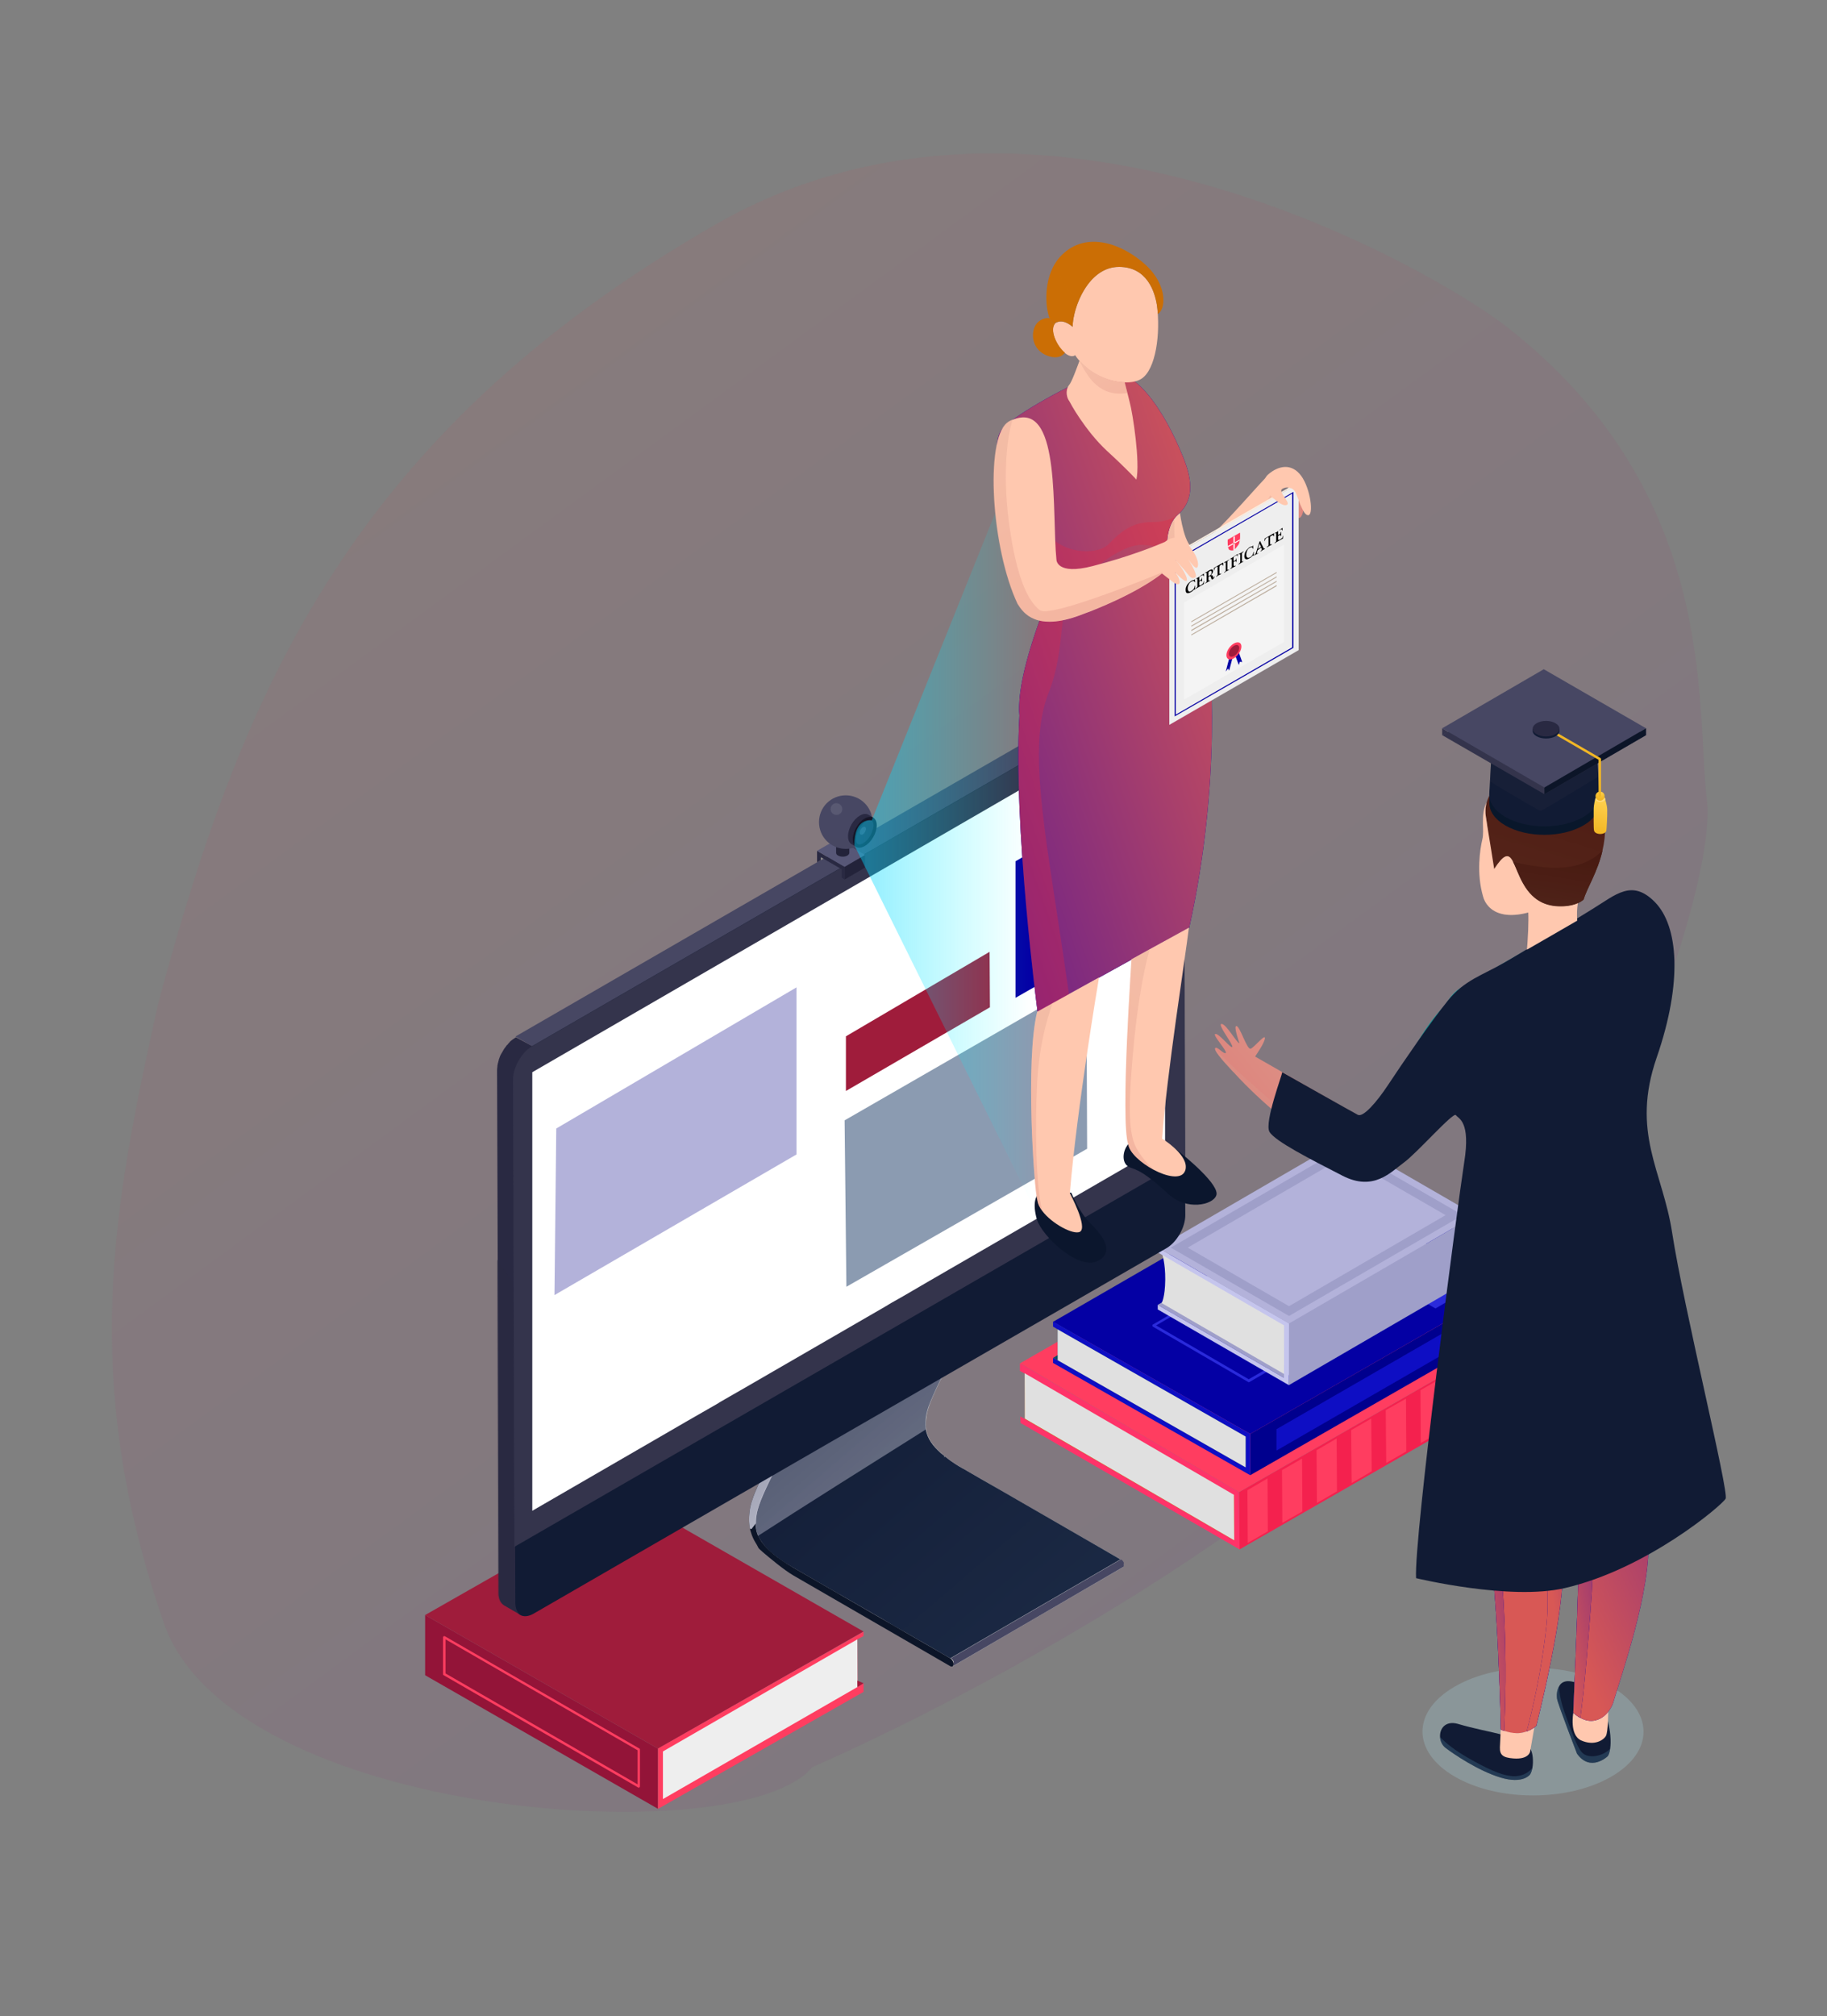 <svg width="272" height="300" viewBox="0 0 272 300" fill="none" xmlns="http://www.w3.org/2000/svg">
<rect x="0" y="0" width="272" height="300" fill="#808080" stroke="none"/>
<path opacity="0.1" d="M24.398 241.505C34.48 270.654 110.326 275.83 120.923 262.943C152.883 248.857 219.39 211.894 229.74 176.729C241.191 171.761 255.53 130.734 254.122 119.102C252.407 104.94 256.133 73.261 224.058 48.429C214.47 41.006 155.332 5.464 106.665 33.329C51.165 65.107 35.639 104.593 23.572 149.227C16.867 179.416 11.796 205.069 24.398 241.505Z" fill="url(#paint0_linear)"/>
<path d="M184.526 230.543L231.704 203.476L231.655 194.979L184.453 222.022L184.526 230.543Z" fill="#F4214E"/>
<path d="M231.655 194.979L199.046 175.777L151.869 202.844L184.453 222.022L231.655 194.979Z" fill="#FF3D60"/>
<path d="M184.551 230.543L184.454 222.022L151.845 202.844V203.985L152.549 204.374L152.573 211.122L151.893 210.758L151.942 211.729L184.551 230.543Z" fill="#FF3369"/>
<path d="M183.749 229.208V227.8L183.701 222.459L152.549 204.374L152.573 211.122L183.749 229.208Z" fill="#BC7800"/>
<path d="M183.749 229.184L183.701 222.411L152.549 204.325L152.573 211.074L183.749 229.184Z" fill="#E0E0E0"/>
<path d="M188.75 227.848L188.702 219.983L185.715 221.731L185.764 229.572L188.75 227.848Z" fill="#FF3D60"/>
<path d="M193.898 224.887L193.849 217.021L190.863 218.745L190.911 226.586L193.898 224.887Z" fill="#FF3D60"/>
<path d="M199.046 221.901L198.997 214.036L196.011 215.783L196.059 223.625L199.046 221.901Z" fill="#FF3D60"/>
<path d="M204.217 218.915L204.144 211.074L201.158 212.797L201.231 220.663L204.217 218.915Z" fill="#FF3D60"/>
<path d="M209.365 215.953L209.316 208.112L206.306 209.812L206.378 217.677L209.365 215.953Z" fill="#FF3D60"/>
<path d="M214.513 212.968L214.464 205.126L211.477 206.85L211.526 214.715L214.513 212.968Z" fill="#FF3D60"/>
<path d="M186.129 219.497L227.989 195.488V189.347L186.129 213.355V219.497Z" fill="#00008E"/>
<path d="M227.988 189.347L198.439 172.621L156.773 196.678L186.129 213.356L227.988 189.347Z" fill="#0400A4"/>
<path d="M186.128 213.356L156.773 196.654V197.382L157.453 197.795V202.383L156.773 202.043V202.796L186.128 219.497V213.356Z" fill="#0E0EC4"/>
<path d="M185.448 218.332V217.264V213.744L157.453 197.795V202.383L185.448 218.332Z" fill="#114C63"/>
<path d="M185.448 218.332V213.744L157.453 197.795V202.383L185.448 218.332Z" fill="#E0E0E0"/>
<path d="M225.634 195.294V192.114L190.038 212.652V215.832L225.634 195.294Z" fill="#0E0EC4"/>
<path d="M156.773 202.043L157.453 201.63V202.383L156.773 202.043Z" fill="#114C63"/>
<path d="M220.656 190.634L213.712 194.688L190.402 181.19L197.468 177.088L220.656 190.634Z" fill="#2A2ADB"/>
<path d="M185.911 205.66C185.935 205.66 185.983 205.66 186.008 205.636L207.18 193.352C207.253 193.304 207.278 193.255 207.278 193.182C207.278 193.11 207.253 193.061 207.18 193.013L192.952 184.783C192.879 184.734 192.806 184.734 192.758 184.783L171.658 197.067C171.585 197.091 171.561 197.164 171.561 197.237C171.561 197.309 171.609 197.382 171.658 197.406L185.838 205.636C185.838 205.66 185.862 205.66 185.911 205.66ZM206.671 193.182L185.911 205.223L172.119 197.212L192.831 185.171L206.671 193.182Z" fill="#2A2ADB"/>
<path d="M191.155 205.005L218.907 188.886L200.114 178.034L172.361 194.154L191.155 205.005Z" fill="#9F9FC9"/>
<path d="M191.883 206.097L219.636 189.978L219.66 180.802L191.907 196.921L191.883 206.097Z" fill="#9F9FC9"/>
<path d="M172.944 193.886L191.228 204.471L191.252 197.018L172.969 186.434C172.993 186.506 173.503 187.866 173.478 190.415C173.454 193.037 172.944 193.886 172.944 193.886Z" fill="#E0E0E0"/>
<path d="M172.386 185.633V186.361L191.179 197.212L191.155 205.005L172.362 194.154V194.833L191.884 206.097L191.908 196.921L172.386 185.633Z" fill="#C5C5ED"/>
<path d="M191.907 196.921L219.66 180.802L200.138 169.514L172.385 185.633L191.907 196.921Z" fill="#B3B2DA"/>
<path d="M217.766 180.802L200.139 170.63L174.304 185.633L191.908 195.804L217.766 180.802Z" fill="#9F9FC9"/>
<path d="M215.217 180.802L200.139 172.087L176.829 185.633L191.908 194.348L215.217 180.802Z" fill="#B3B2DA"/>
<path d="M97.967 269.141L63.294 249.26V240.302L97.967 260.184V269.141Z" fill="#931438"/>
<path d="M63.293 240.302L93.887 222.872L128.56 242.754L97.966 260.184L63.293 240.302Z" fill="#9F1C3B"/>
<path d="M97.966 269.142V260.16L128.56 242.778V243.434L127.637 243.919L127.662 251.008L128.56 250.449V251.736L97.966 269.142Z" fill="#FF3D60"/>
<path d="M98.695 267.685V260.596L127.638 243.919L127.662 251.007L98.695 267.685Z" fill="#EEEEEE"/>
<path d="M65.964 243.603V249.114C65.964 249.187 65.989 249.235 66.062 249.26L95.004 265.961C95.053 266.01 95.126 266.01 95.174 265.961C95.223 265.937 95.271 265.864 95.271 265.816V260.305C95.271 260.232 95.247 260.184 95.174 260.159L66.231 243.458C66.183 243.433 66.11 243.433 66.062 243.458C66.037 243.482 66.013 243.506 65.989 243.53C65.989 243.53 65.964 243.579 65.964 243.603ZM94.931 265.5L66.329 248.993V243.919L94.931 260.426V265.5Z" fill="#FF3D60"/>
<path d="M128.56 250.449L127.637 250.061L127.662 251.008L128.56 250.449Z" fill="#9F1C3B"/>
<path d="M167.142 233.213C158.692 238.117 150.243 243.021 141.817 247.949C141.914 247.9 141.963 247.779 141.963 247.609C141.963 247.293 141.72 246.905 141.453 246.735C140.603 246.249 124.311 236.83 118.119 233.286C116.881 232.582 115.91 231.902 115.157 231.271C114.598 230.81 114.137 230.349 113.773 229.936C113.263 229.305 112.947 228.771 112.777 228.261C112.607 227.727 112.51 227.193 112.51 226.61C112.51 226.149 112.583 225.664 112.656 225.178C112.705 224.838 112.826 224.425 112.996 223.916C113.652 222.022 115.084 219.158 116.857 215.953C119.527 211.122 122.951 205.515 125.719 201.096C127.103 198.887 128.317 196.994 129.191 195.634C129.628 194.955 129.968 194.421 130.235 194.056C130.478 193.692 130.599 193.498 130.599 193.498L155.924 178.787C155.924 178.787 155.779 178.981 155.56 179.369C155.317 179.734 154.977 180.268 154.516 180.947C153.642 182.307 152.428 184.2 151.044 186.409C148.276 190.828 144.852 196.435 142.181 201.242C140.409 204.446 138.976 207.335 138.321 209.205C138.151 209.69 138.029 210.127 137.981 210.467C137.908 210.952 137.835 211.438 137.835 211.899C137.835 212.457 137.908 213.016 138.102 213.526C138.296 214.035 138.588 214.569 139.122 215.201C139.462 215.613 139.923 216.05 140.482 216.536C141.234 217.167 142.206 217.847 143.444 218.551C149.611 222.119 165.904 231.514 166.778 232C167.045 232.169 167.288 232.558 167.288 232.873C167.312 233.043 167.239 233.165 167.142 233.213Z" fill="#C6C6C6"/>
<path d="M166.801 232.024L141.477 246.735C141.234 246.614 139.825 245.788 137.786 244.599C137.567 244.477 137.325 244.332 137.033 244.162C136.887 244.089 136.742 244.016 136.596 243.919C135.698 243.409 134.629 242.778 133.488 242.147C133.124 241.953 132.784 241.734 132.42 241.516C132.347 241.467 132.25 241.419 132.177 241.37C131.886 241.2 131.57 241.03 131.279 240.836C130.21 240.229 129.166 239.622 128.195 239.064C128.025 238.967 127.855 238.87 127.685 238.772C126.665 238.19 125.791 237.68 125.16 237.316C125.087 237.267 124.99 237.219 124.917 237.195C124.359 236.879 124.043 236.685 124.043 236.685C121.712 235.35 119.624 234.136 118.119 233.262C118.046 233.213 117.973 233.165 117.9 233.14C117.609 232.971 117.317 232.801 117.05 232.631C116.807 232.485 116.589 232.339 116.37 232.194C116.176 232.048 116.006 231.927 115.836 231.805C115.69 231.684 115.52 231.563 115.399 231.465C114.743 230.956 114.112 230.373 113.602 229.718C113.335 229.353 113.092 228.965 112.898 228.552C112.752 228.213 112.631 227.848 112.582 227.46C112.558 227.411 112.558 227.363 112.558 227.314C112.437 226.368 112.558 225.396 112.825 224.498C112.874 224.328 112.947 224.134 112.995 223.94C113.02 223.891 113.068 223.77 113.117 223.624C113.165 223.479 113.214 223.357 113.262 223.212C113.262 223.163 113.287 223.163 113.287 223.139C113.529 222.532 113.845 221.828 114.209 221.051C114.913 219.546 115.836 217.822 116.856 215.977C119.527 211.147 122.95 205.539 125.718 201.121C126.155 200.417 126.568 199.761 126.981 199.13C127.831 197.771 128.608 196.581 129.191 195.659C129.628 194.979 129.967 194.445 130.21 194.081C130.405 193.765 130.55 193.571 130.575 193.522L155.899 178.787C155.875 178.835 155.754 179.03 155.535 179.345C155.292 179.709 154.952 180.243 154.491 180.923C153.908 181.846 153.131 183.035 152.281 184.395C151.893 185.026 151.456 185.681 151.019 186.385C148.251 190.803 144.827 196.411 142.156 201.218C141.137 203.063 140.238 204.786 139.51 206.316C139.121 207.141 138.781 207.918 138.514 208.573C138.441 208.768 138.32 209.107 138.272 209.18C137.907 210.2 137.713 211.317 137.81 212.409C137.81 212.457 137.81 212.506 137.834 212.555C137.834 212.579 137.834 212.627 137.834 212.652C137.834 212.676 137.834 212.676 137.834 212.7C138.053 214.084 138.951 215.201 139.971 216.123C140.068 216.22 140.165 216.293 140.287 216.39C140.335 216.439 140.384 216.463 140.432 216.512C140.53 216.584 140.602 216.609 140.627 216.73C140.578 216.779 140.505 216.803 140.457 216.851L140.7 216.73C140.845 216.827 140.991 216.949 141.137 217.07C141.307 217.191 141.501 217.337 141.671 217.458C141.889 217.604 142.108 217.75 142.326 217.895C142.593 218.065 142.861 218.235 143.176 218.405C143.249 218.454 143.322 218.502 143.395 218.526C144.9 219.4 147.037 220.638 149.392 221.974C150.096 222.386 150.849 222.823 151.577 223.236C155.681 225.591 160.1 228.164 163.111 229.888C165.175 231.077 166.559 231.878 166.801 232.024Z" fill="url(#paint1_linear)"/>
<path d="M167.312 232.874V232.849C167.312 232.849 167.312 232.849 167.312 232.825V232.801V232.776V232.752V232.728V232.704V232.679V232.655V232.631C167.312 232.631 167.312 232.631 167.312 232.607V232.582C167.312 232.582 167.312 232.582 167.312 232.558V232.534V232.509V232.485C167.312 232.485 167.312 232.461 167.287 232.461C167.287 232.437 167.263 232.437 167.263 232.412C167.239 232.388 167.239 232.364 167.214 232.34C167.214 232.34 167.19 232.315 167.19 232.291C167.19 232.267 167.19 232.267 167.166 232.267L167.142 232.242L167.117 232.218C167.117 232.218 167.117 232.194 167.093 232.194L167.069 232.17C167.069 232.17 167.044 232.17 167.044 232.145C167.044 232.145 167.02 232.145 167.02 232.121C167.02 232.121 167.02 232.097 166.996 232.097C166.996 232.097 166.996 232.097 166.972 232.072C166.972 232.072 166.972 232.048 166.947 232.048C166.947 232.048 166.947 232.048 166.923 232.048C166.923 232.048 166.923 232.048 166.899 232.048C166.899 232.048 166.874 232.048 166.874 232.024L141.55 246.735C141.55 246.735 141.574 246.735 141.574 246.759C141.574 246.759 141.574 246.759 141.598 246.759C141.598 246.759 141.598 246.759 141.623 246.784L141.647 246.808C141.647 246.808 141.647 246.832 141.671 246.832C141.671 246.832 141.671 246.832 141.695 246.832L141.72 246.856C141.72 246.856 141.744 246.856 141.744 246.881C141.744 246.881 141.768 246.881 141.768 246.905C141.768 246.905 141.768 246.929 141.793 246.929C141.793 246.929 141.817 246.929 141.817 246.954C141.817 246.954 141.817 246.978 141.841 246.978L141.865 247.002C141.865 247.002 141.89 247.026 141.89 247.051C141.89 247.075 141.914 247.099 141.914 247.099C141.914 247.124 141.938 247.124 141.938 247.148C141.938 247.172 141.938 247.172 141.962 247.172V247.196V247.221V247.245V247.269C141.962 247.269 141.962 247.293 141.987 247.293V247.318C141.987 247.342 141.987 247.342 141.987 247.342V247.366V247.391V247.415V247.439V247.463V247.488C141.987 247.488 141.987 247.488 141.987 247.512V247.536C141.987 247.56 141.987 247.56 141.987 247.56C141.987 247.56 141.987 247.56 141.987 247.585C141.987 247.585 141.987 247.585 141.987 247.609V247.633V247.658V247.682C141.987 247.706 141.987 247.706 141.987 247.706V247.73V247.755V247.779C141.987 247.803 141.987 247.803 141.962 247.803C141.938 247.828 141.914 247.876 141.865 247.9L167.19 233.165C167.214 233.141 167.263 233.116 167.287 233.092C167.287 233.092 167.287 233.068 167.312 233.044V233.019V232.995V232.971C167.312 232.971 167.312 232.971 167.312 232.946V232.922V232.898V232.874C167.312 232.898 167.312 232.898 167.312 232.874Z" fill="#474763"/>
<path d="M141.963 247.609C141.963 247.925 141.72 248.07 141.453 247.901C140.603 247.415 124.311 237.996 118.143 234.427C116.711 233.602 114.501 231.733 113.579 230.956C112.656 230.155 113.044 230.422 112.534 229.621C112.195 229.087 111.952 228.528 111.806 228.019C111.733 227.824 111.685 227.63 111.66 227.436C111.563 226.95 111.515 226.489 111.515 226.028C111.515 225.47 111.587 224.911 111.66 224.401C111.733 223.989 111.855 223.528 112.049 222.993C112.219 222.459 112.462 221.877 112.753 221.221C113.311 219.935 114.064 218.43 114.938 216.803C116.662 213.526 118.896 209.739 121.081 206.122C125.452 198.912 129.701 192.43 129.701 192.43C129.798 192.285 129.968 192.285 130.138 192.382C130.235 192.43 130.308 192.503 130.381 192.6C130.624 192.891 130.721 193.304 130.575 193.498C130.575 193.498 130.454 193.693 130.211 194.057C129.968 194.421 129.628 194.955 129.191 195.635C128.317 196.97 127.103 198.888 125.719 201.097C122.951 205.491 119.527 211.123 116.856 215.953C115.084 219.158 113.651 222.022 112.996 223.916C112.826 224.426 112.704 224.838 112.656 225.178C112.559 225.664 112.51 226.149 112.51 226.611V226.635C112.51 227.193 112.583 227.727 112.777 228.237C112.971 228.747 113.263 229.305 113.773 229.912C114.137 230.325 114.574 230.762 115.157 231.247C115.909 231.878 116.881 232.534 118.119 233.262C124.286 236.831 140.579 246.225 141.453 246.735C141.744 246.905 141.963 247.294 141.963 247.609Z" fill="#0C1528"/>
<path d="M155.996 178.52V178.496C155.996 178.496 155.996 178.496 155.996 178.471V178.447V178.423V178.398V178.374C155.996 178.374 155.996 178.374 155.996 178.35C155.996 178.326 155.996 178.326 155.996 178.326V178.301C155.996 178.277 155.996 178.277 155.996 178.277C155.996 178.277 155.996 178.277 155.996 178.253C155.996 178.253 155.996 178.253 155.996 178.229V178.204V178.18V178.156C155.996 178.156 155.996 178.156 155.996 178.131V178.107C155.996 178.083 155.972 178.083 155.972 178.059C155.972 178.059 155.972 178.034 155.948 178.034C155.948 178.034 155.948 178.034 155.948 178.01C155.948 178.01 155.948 178.01 155.948 177.986C155.948 177.986 155.948 177.961 155.923 177.937C155.923 177.937 155.923 177.913 155.899 177.913L155.875 177.889L155.851 177.864L155.826 177.84C155.826 177.84 155.826 177.816 155.802 177.816L155.778 177.792L155.753 177.767C155.753 177.767 155.729 177.767 155.729 177.743C155.729 177.743 155.729 177.743 155.705 177.719C155.705 177.719 155.705 177.719 155.681 177.719C155.681 177.719 155.681 177.694 155.656 177.694H155.632C155.632 177.694 155.632 177.694 155.608 177.694C155.608 177.694 155.608 177.694 155.583 177.67H155.559C155.559 177.67 155.559 177.67 155.535 177.67C155.535 177.67 155.535 177.67 155.511 177.67C155.511 177.67 155.511 177.67 155.486 177.67H155.462C155.462 177.67 155.462 177.67 155.438 177.67H155.413H155.389H155.365C155.365 177.67 155.365 177.67 155.341 177.67H155.316C155.316 177.67 155.292 177.67 155.268 177.67C146.818 182.574 138.393 187.478 129.943 192.406C129.967 192.381 129.992 192.381 130.016 192.381C130.04 192.381 130.064 192.381 130.089 192.381C130.162 192.381 130.234 192.406 130.283 192.454C130.332 192.478 130.38 192.503 130.404 192.551C130.453 192.6 130.477 192.624 130.526 192.673C130.55 192.697 130.574 192.745 130.599 192.77C130.599 192.77 130.599 192.77 130.599 192.794C130.623 192.843 130.647 192.867 130.671 192.891C130.696 192.94 130.696 192.964 130.72 193.013C130.744 193.085 130.769 193.182 130.769 193.255C130.769 193.28 130.769 193.328 130.769 193.377C130.769 193.425 130.769 193.449 130.744 193.474C130.744 193.498 130.72 193.522 130.696 193.547L156.021 178.835C156.021 178.835 156.021 178.811 156.045 178.811V178.787V178.763V178.738V178.714C156.045 178.714 156.045 178.714 156.045 178.69V178.665V178.641C155.996 178.544 155.996 178.544 155.996 178.52Z" fill="#BDBDD1"/>
<path opacity="0.4" d="M155.924 178.811C155.9 178.86 155.778 179.054 155.56 179.37C155.317 179.734 154.977 180.268 154.516 180.948C153.933 181.87 153.156 183.06 152.306 184.419C151.918 185.05 151.48 185.706 151.043 186.41C148.275 190.828 144.852 196.436 142.181 201.242C141.161 203.087 140.263 204.811 139.534 206.34C139.146 207.165 138.806 207.942 138.539 208.598C138.466 208.792 138.345 209.132 138.296 209.205C137.932 210.224 137.738 211.341 137.835 212.433C137.835 212.482 137.835 212.53 137.859 212.579C137.859 212.603 137.859 212.652 137.859 212.676C130.866 217.07 118.774 224.668 112.85 228.528C112.704 228.188 112.583 227.824 112.534 227.436C112.51 227.387 112.51 227.339 112.51 227.29C112.389 226.343 112.51 225.372 112.777 224.474C112.826 224.304 112.898 224.11 112.947 223.916C112.971 223.867 113.02 223.746 113.068 223.6C113.117 223.455 113.165 223.333 113.214 223.188C113.214 223.139 113.238 223.139 113.238 223.115C113.481 222.508 113.797 221.804 114.161 221.027C114.865 219.522 115.788 217.798 116.808 215.953C119.478 211.122 122.902 205.515 125.67 201.097C126.107 200.393 126.52 199.737 126.933 199.106C127.782 197.746 128.559 196.557 129.142 195.634C129.579 194.955 129.919 194.421 130.162 194.057C130.356 193.741 130.502 193.547 130.526 193.498L155.924 178.811Z" fill="url(#paint2_linear)"/>
<path opacity="0.8" d="M130.599 193.522C130.599 193.522 130.478 193.716 130.235 194.081C129.992 194.445 129.652 194.979 129.215 195.659C128.341 196.994 127.127 198.912 125.743 201.121C122.975 205.515 119.552 211.147 116.881 215.977C115.108 219.182 113.676 222.046 113.02 223.94C112.85 224.45 112.729 224.862 112.68 225.202C112.583 225.688 112.535 226.173 112.535 226.635V226.659L111.879 227.508L111.66 227.46C111.563 226.974 111.515 226.513 111.515 226.052C111.515 225.494 111.588 224.935 111.66 224.425C111.733 224.013 111.855 223.552 112.049 223.017C112.219 222.483 112.462 221.901 112.753 221.245C113.311 219.959 114.064 218.454 114.938 216.827C116.662 213.55 118.896 209.763 121.081 206.146C125.452 198.936 129.701 192.454 129.701 192.454C129.798 192.308 129.968 192.308 130.138 192.406C130.235 192.454 130.308 192.527 130.381 192.624C130.648 192.891 130.745 193.304 130.599 193.522Z" fill="url(#paint3_linear)"/>
<path d="M175.398 101.153C175.349 101.129 175.276 101.104 175.228 101.08C175.228 101.08 175.204 101.08 175.179 101.056C175.131 101.031 175.082 101.031 175.009 101.007C174.985 101.007 174.985 101.007 174.961 100.983C174.888 100.983 174.839 100.959 174.742 100.959H174.694C174.621 100.959 174.572 100.959 174.499 100.959C174.475 100.959 174.451 100.959 174.402 100.959C174.354 100.983 174.305 100.983 174.257 100.983C174.208 100.983 174.184 101.007 174.135 101.007C174.087 101.007 174.038 101.031 174.014 101.056C173.941 101.08 173.868 101.104 173.82 101.129C173.795 101.153 173.747 101.153 173.722 101.177C173.601 101.226 173.48 101.299 173.358 101.347L165.224 106.057L112.559 136.45L79.246 155.676L76.745 154.22L109.451 135.333L162.626 104.673L170.882 99.915C171.003 99.842 171.124 99.793 171.246 99.745C171.27 99.745 171.27 99.721 171.294 99.721C171.319 99.696 171.343 99.696 171.367 99.696C171.44 99.672 171.513 99.648 171.561 99.624C171.586 99.624 171.61 99.599 171.634 99.599C171.659 99.599 171.683 99.599 171.707 99.575C171.756 99.575 171.78 99.575 171.829 99.551C171.853 99.551 171.877 99.526 171.901 99.526C171.926 99.526 171.95 99.526 171.974 99.526C171.999 99.526 172.023 99.526 172.071 99.526C172.071 99.526 172.096 99.526 172.12 99.526H172.29C172.363 99.526 172.411 99.551 172.46 99.551C172.46 99.551 172.484 99.551 172.508 99.551C172.508 99.551 172.533 99.551 172.557 99.575C172.581 99.575 172.606 99.575 172.63 99.575C172.654 99.575 172.678 99.599 172.703 99.599C172.703 99.599 172.727 99.624 172.751 99.624H172.776C172.824 99.648 172.873 99.672 172.921 99.696L175.398 101.153Z" fill="#474763"/>
<path d="M176.466 180.802C176.466 182.623 175.203 184.856 173.601 185.754L158.547 194.445L123.437 214.691L79.464 240.084C77.886 241.006 76.599 240.254 76.575 238.433L76.551 230.155L76.356 160.604C76.356 158.784 77.643 156.575 79.222 155.652L151.141 114.14L173.334 101.323C173.576 101.201 173.819 101.08 174.038 101.007C175.3 100.667 176.223 101.42 176.223 102.974L176.417 172.5L176.466 180.802Z" fill="#111B34"/>
<path d="M79.27 155.676C79.124 155.773 78.979 155.87 78.833 155.992C78.809 156.016 78.785 156.016 78.76 156.04C78.615 156.137 78.493 156.259 78.347 156.38C78.323 156.405 78.275 156.453 78.25 156.477C78.178 156.55 78.129 156.623 78.056 156.696C78.032 156.744 77.983 156.769 77.959 156.817C77.935 156.866 77.886 156.914 77.862 156.963C77.813 157.011 77.765 157.06 77.716 157.109C77.692 157.157 77.668 157.206 77.643 157.23C77.595 157.303 77.546 157.351 77.498 157.448C77.473 157.473 77.473 157.497 77.449 157.521C77.376 157.618 77.328 157.715 77.279 157.813C77.279 157.813 77.279 157.837 77.255 157.861C77.206 157.958 77.158 158.031 77.109 158.128C77.109 158.152 77.085 158.177 77.061 158.225C77.012 158.322 76.963 158.395 76.939 158.492C76.939 158.517 76.939 158.517 76.915 158.541C76.866 158.638 76.818 158.759 76.794 158.856C76.794 158.881 76.769 158.929 76.769 158.953C76.745 159.026 76.721 159.099 76.696 159.196C76.672 159.245 76.672 159.269 76.672 159.318C76.648 159.39 76.624 159.463 76.599 159.536C76.599 159.585 76.575 159.633 76.575 159.682C76.551 159.73 76.551 159.779 76.551 159.827C76.551 159.9 76.526 159.973 76.526 160.046C76.526 160.094 76.502 160.143 76.502 160.167C76.478 160.337 76.478 160.507 76.478 160.677L76.575 190.876L76.721 238.481C76.721 239.379 77.036 240.035 77.571 240.326C76.939 239.962 76.332 239.598 75.701 239.234C75.482 239.112 75.288 238.991 75.07 238.87C74.56 238.554 74.244 237.947 74.244 237.025L74.098 187.478L74.001 159.221C74.001 159.051 74.026 158.881 74.05 158.711V158.638C74.05 158.614 74.05 158.589 74.05 158.589C74.074 158.517 74.074 158.444 74.098 158.347C74.098 158.322 74.098 158.274 74.123 158.249C74.123 158.225 74.123 158.201 74.123 158.201C74.123 158.152 74.147 158.104 74.171 158.08C74.171 158.031 74.195 157.982 74.195 157.934C74.195 157.91 74.195 157.885 74.22 157.861C74.244 157.813 74.244 157.788 74.244 157.74C74.244 157.691 74.268 157.667 74.268 157.643C74.268 157.594 74.293 157.545 74.317 157.521L74.341 157.424C74.341 157.4 74.341 157.4 74.365 157.376C74.39 157.303 74.438 157.206 74.463 157.109C74.463 157.109 74.463 157.084 74.487 157.06C74.511 156.987 74.56 156.939 74.584 156.866C74.584 156.841 74.608 156.817 74.633 156.793C74.633 156.769 74.657 156.744 74.681 156.696C74.705 156.672 74.705 156.647 74.73 156.623C74.754 156.574 74.802 156.502 74.827 156.453C74.827 156.429 74.851 156.429 74.851 156.405C74.9 156.307 74.948 156.235 74.997 156.162C74.997 156.162 74.997 156.137 75.021 156.113C75.045 156.089 75.07 156.065 75.07 156.04C75.094 155.992 75.118 155.943 75.167 155.919C75.191 155.895 75.191 155.87 75.215 155.846C75.24 155.798 75.264 155.773 75.288 155.749C75.312 155.725 75.312 155.701 75.337 155.676C75.361 155.652 75.385 155.628 75.41 155.579C75.434 155.531 75.482 155.482 75.531 155.458C75.555 155.433 75.555 155.409 75.579 155.409C75.604 155.385 75.628 155.361 75.628 155.336C75.701 155.264 75.749 155.191 75.822 155.118C75.847 155.094 75.847 155.069 75.871 155.069C75.871 155.045 75.895 155.045 75.895 155.021C76.017 154.899 76.162 154.778 76.308 154.681C76.332 154.657 76.356 154.632 76.381 154.632C76.526 154.535 76.672 154.414 76.818 154.341L79.27 155.676Z" fill="#292942"/>
<path opacity="0.3" d="M77.449 240.278C76.818 239.914 76.211 239.549 75.579 239.185C75.361 239.064 75.167 238.943 74.948 238.821C74.438 238.506 74.123 237.899 74.123 236.976L73.977 187.429C74.778 188.522 75.628 189.687 76.478 190.804L76.624 238.409C76.624 239.355 76.939 239.986 77.449 240.278Z" fill="#292942"/>
<path d="M176.442 172.524L76.575 230.155L76.381 160.604C76.381 158.784 77.668 156.574 79.246 155.652L173.358 101.347C174.961 100.424 176.247 101.177 176.247 102.998L176.442 172.524Z" fill="#34344C"/>
<path d="M173.455 105.013V170.29L138.369 190.585L134.412 192.891L132.736 193.838L131.765 194.421L110.689 206.607L108.698 207.748L107.096 208.671L106.926 208.792L102.143 211.535L101.099 212.142L79.246 224.79V159.536L173.455 105.013Z" fill="white"/>
<path d="M122.198 127.541L125.233 125.793L125.209 126.23L122.198 127.978V127.541Z" fill="#8E8E8E"/>
<path d="M125.743 128.973V130.867L125.306 130.6V129.337L122.198 127.541V127.978L121.64 128.293V126.594L125.743 128.973Z" fill="#292942"/>
<path d="M125.743 128.973L128.778 127.201V129.094L125.743 130.867V128.973Z" fill="#23233A"/>
<path d="M124.675 124.846L121.64 126.594L125.743 128.973L128.778 127.201L124.675 124.846Z" fill="#575777"/>
<path d="M124.48 125.089V126.91C124.48 127.055 124.577 127.201 124.771 127.298C125.16 127.516 125.791 127.516 126.155 127.298C126.349 127.177 126.447 127.031 126.447 126.91V125.089H124.48Z" fill="#23233A"/>
<path d="M126.155 124.7C126.543 124.919 126.543 125.283 126.155 125.502C125.766 125.72 125.135 125.72 124.771 125.502C124.382 125.283 124.382 124.919 124.771 124.7C125.135 124.482 125.766 124.482 126.155 124.7Z" fill="#686868"/>
<path d="M129.895 122.321C129.895 124.506 128.123 126.303 125.913 126.303C123.703 126.303 121.931 124.53 121.931 122.321C121.931 120.112 123.703 118.34 125.913 118.34C128.123 118.34 129.895 120.112 129.895 122.321Z" fill="#474763"/>
<path opacity="0.2" d="M129.895 122.321C129.895 124.506 128.123 126.303 125.913 126.303C124.116 126.303 122.611 125.113 122.125 123.511C122.951 124.263 124.043 124.725 125.257 124.725C127.418 124.725 129.239 123.244 129.749 121.253C129.846 121.569 129.895 121.933 129.895 122.321Z" fill="#474763"/>
<path d="M127.564 126.06L127.879 125.55C127.928 125.526 127.952 125.502 128.001 125.477C128.996 124.919 129.798 123.535 129.798 122.394C129.798 122.346 129.798 122.297 129.798 122.249L130.113 121.715L129.288 121.229C128.972 121.035 128.511 121.059 128.025 121.35C127.03 121.909 126.253 123.292 126.253 124.433C126.253 124.992 126.447 125.404 126.762 125.599L127.564 126.06Z" fill="#292942"/>
<path d="M128.729 125.89C127.734 126.448 126.957 126.011 126.957 124.87C126.957 123.729 127.758 122.346 128.729 121.787C129.725 121.229 130.526 121.666 130.526 122.807C130.526 123.948 129.725 125.331 128.729 125.89Z" fill="#161628"/>
<path d="M127.88 123.341C128.171 122.831 128.56 122.419 128.972 122.176C129.288 122.006 129.579 121.957 129.749 122.054C129.919 122.151 130.041 122.419 130.041 122.783C130.041 123.244 129.871 123.802 129.579 124.312C129.288 124.822 128.9 125.235 128.487 125.477C128.171 125.647 127.88 125.696 127.71 125.599C127.54 125.502 127.443 125.235 127.443 124.87C127.443 124.409 127.588 123.851 127.88 123.341Z" fill="#292942"/>
<path d="M128.463 124.142C128.196 124.288 128.001 124.166 128.001 123.875C128.001 123.584 128.196 123.22 128.463 123.074C128.73 122.928 128.924 123.05 128.924 123.341C128.924 123.608 128.706 123.996 128.463 124.142Z" fill="#474763"/>
<path opacity="0.1" d="M125.403 120.379C125.403 120.865 125.015 121.253 124.529 121.253C124.044 121.253 123.655 120.865 123.655 120.379C123.655 119.894 124.044 119.505 124.529 119.505C124.991 119.505 125.403 119.894 125.403 120.379Z" fill="white"/>
<path opacity="0.4" d="M239.863 250.935C246.297 254.649 246.297 260.67 239.863 264.36C233.428 268.074 223.012 268.074 216.602 264.36C210.167 260.645 210.167 254.625 216.602 250.935C223.036 247.221 233.452 247.221 239.863 250.935Z" fill="#98B6BE"/>
<path d="M218.835 170.46C218.811 169.708 218.665 168.98 218.423 168.203C217.281 164.464 214.125 160.386 214.125 154.608C214.125 151.889 214.805 150.069 215.558 148.903C216.48 147.447 217.524 146.961 217.524 146.961C217.524 146.961 224.469 142.956 227.309 141.305C227.407 141.257 227.479 141.208 227.552 141.159C229.179 140.237 232.433 138.343 234.788 136.984C235.905 136.329 236.827 135.819 237.24 135.576V135.552C237.24 135.552 237.24 135.552 237.264 135.552C237.264 135.552 237.264 135.552 237.289 135.527C237.289 135.527 237.289 135.527 237.313 135.527C237.313 135.503 237.337 135.503 237.337 135.503C237.362 135.479 237.386 135.479 237.386 135.479C237.434 135.455 237.434 135.455 237.434 135.455C237.823 135.236 238.77 134.678 240.834 133.488C246.515 130.211 251.614 138.829 247.292 151.817C245.957 155.822 245.326 158.007 244.986 159.439V159.463C244.573 161.114 244.524 161.77 244.16 163.056C243.48 165.46 243.723 168.907 245.301 172.281C246.783 175.388 248.069 181.142 248.264 182.016C248.264 182.089 248.288 182.137 248.288 182.137C248.288 182.137 248.288 182.137 248.288 182.186C248.288 182.258 248.239 182.404 248.167 182.574C248.118 182.695 248.069 182.793 247.997 182.938C247.244 184.516 244.622 188.109 235.759 190.998C228.523 193.353 222.672 192.794 219.248 192.017C218.301 191.799 217.549 191.58 216.99 191.386C216.553 191.241 216.262 191.119 216.092 191.046C216.067 191.046 216.092 190.876 216.14 190.561C216.65 187.842 218.981 174.442 218.835 170.46Z" fill="#139DA0"/>
<path d="M231.801 252.707C231.874 253.435 234.787 260.936 234.787 260.936C236.754 263.704 239.279 261.373 239.279 261.373C239.449 261.252 239.619 260.864 239.716 260.208C239.862 259.164 239.814 257.514 239.207 255.499C238.211 252.221 236.099 250.571 233.938 250.182C232.942 250.012 232.384 250.376 232.117 250.911C231.752 251.493 231.752 252.294 231.801 252.707Z" fill="#111B34"/>
<path d="M214.392 258.436C214.416 259.068 214.732 259.723 215.266 260.111C216.358 260.937 220.025 263.461 223.4 264.481C226.775 265.501 227.795 264.02 227.795 264.02C227.965 263.753 228.062 263.413 228.135 263.073C228.329 262.005 228.183 260.791 227.867 260.281C226.556 258.169 221.943 257.951 217.038 256.494C215.193 255.984 214.319 257.198 214.392 258.436Z" fill="#111B34"/>
<path d="M239.425 254.698C239.425 254.698 239.425 257.684 239.085 258.291C238.745 258.897 237.361 259.844 235.37 258.946C233.622 258.121 234.229 254.868 234.229 254.868C234.229 254.868 235.54 255.814 237.022 255.645C238.478 255.45 239.425 254.698 239.425 254.698Z" fill="#FFC8AF"/>
<path d="M216.189 191.046C216.31 194.639 216.553 198.038 216.869 201.266C216.869 201.291 216.869 201.315 216.869 201.339C217.961 212.894 219.928 221.974 221.264 227.339C222.988 234.282 223.449 257.344 223.449 257.344C223.619 257.416 223.789 257.489 223.934 257.562C225.294 258.096 226.46 257.926 227.285 257.635C228.184 257.295 228.718 256.785 228.718 256.785C228.718 256.785 233.234 239.21 232.603 232.364C231.996 225.518 228.548 222.92 228.912 219.498C229.252 216.075 232.263 199.81 232.263 199.81C232.263 199.81 235.274 224.523 235.031 233.238C234.788 241.977 234.229 254.819 234.229 254.819C234.229 254.819 234.618 255.256 235.274 255.596C235.881 255.936 236.682 256.203 237.58 255.96C239.426 255.499 240.13 253.459 240.13 253.459C241.417 249.114 245.86 236.636 245.399 228.722C244.937 220.808 241.854 215.638 241.951 213.744C242.072 211.875 246.321 193.231 247.462 190.706C248.604 188.182 248.725 183.594 248.239 182.525C248.191 182.647 248.142 182.744 248.069 182.89C247.317 184.467 244.694 188.06 235.832 190.949C228.791 193.255 223.036 192.77 219.588 192.042C218.52 191.799 217.67 191.556 217.063 191.362C216.65 191.24 216.359 191.119 216.189 191.046Z" fill="#0400A4"/>
<path d="M216.189 191.046C216.31 194.639 216.553 198.038 216.869 201.266C216.869 201.291 216.869 201.315 216.869 201.339C217.961 212.894 219.928 221.974 221.264 227.339C222.988 234.282 223.449 257.344 223.449 257.344C223.619 257.416 223.789 257.489 223.934 257.562C225.294 258.096 226.46 257.926 227.285 257.635C228.184 257.295 228.718 256.785 228.718 256.785C228.718 256.785 233.234 239.21 232.603 232.364C231.996 225.518 228.548 222.92 228.912 219.498C229.252 216.075 232.263 199.81 232.263 199.81C232.263 199.81 235.274 224.523 235.031 233.238C234.788 241.977 234.229 254.819 234.229 254.819C234.229 254.819 234.618 255.256 235.274 255.596C235.881 255.936 236.682 256.203 237.58 255.96C239.426 255.499 240.13 253.459 240.13 253.459C241.417 249.114 245.86 236.636 245.399 228.722C244.937 220.808 241.854 215.638 241.951 213.744C242.072 211.875 246.321 193.231 247.462 190.706C248.604 188.182 248.725 183.594 248.239 182.525C248.191 182.647 248.142 182.744 248.069 182.89C247.317 184.467 244.694 188.06 235.832 190.949C228.791 193.255 223.036 192.77 219.588 192.042C218.52 191.799 217.67 191.556 217.063 191.362C216.65 191.24 216.359 191.119 216.189 191.046Z" fill="url(#paint4_linear)"/>
<path d="M216.189 191.046C216.189 190.9 216.164 190.73 216.164 190.561C216.164 190.561 216.189 190.561 216.262 190.561C216.189 190.876 216.164 191.046 216.189 191.046Z" fill="#2D123E"/>
<path d="M228.427 257.028L227.795 260.645C227.795 260.645 227.601 261.811 225.319 261.641C223.716 261.519 223.279 261.107 223.303 259.99C223.328 259.237 223.425 257.344 223.425 257.344C223.425 257.344 225.027 258.024 226.314 257.854C227.625 257.684 228.427 257.028 228.427 257.028Z" fill="#FFC8AF"/>
<path d="M216.237 165.071C213.712 167.741 207.642 174.005 205.481 174.66C205.481 174.66 204.315 175.315 203.077 174.563C202.737 174.369 192.248 168.907 183.701 159.585C183.701 159.585 183.677 159.56 183.653 159.536C183.604 159.488 183.555 159.439 183.531 159.415C182.924 158.735 180.69 156.453 180.909 155.968C180.909 155.943 180.933 155.919 180.957 155.919C181.249 155.701 182.196 156.89 182.487 156.672C182.778 156.453 180.52 154.026 180.909 153.856C181.419 153.637 183.24 156.065 183.458 155.773C183.653 155.458 181.176 152.375 181.856 152.35C182.56 152.326 184.162 155.264 184.527 155.215C184.527 155.215 183.58 152.593 184.09 152.666C184.624 152.739 185.644 156.235 186.202 156.04C186.761 155.822 188.412 153.71 188.314 154.511C188.217 155.288 187.003 156.939 186.858 157.206C186.858 157.206 200.989 165.314 202.956 166.333L209.317 159.269C210.531 161.017 212.474 162.595 214.076 163.687C214.125 163.712 214.149 163.736 214.173 163.76C215.048 164.343 215.776 164.78 216.237 165.071Z" fill="url(#paint5_linear)"/>
<path opacity="0.3" d="M245.835 192.114C243.99 192.454 236.099 193.716 234.132 194.42C232.165 195.1 229.494 198.086 222.866 197.139C222.866 197.139 227.503 199.955 233.185 196.969C238.842 193.984 237.434 195.926 240.396 195.246C243.237 194.542 245.835 192.114 245.835 192.114Z" fill="#E28617"/>
<path opacity="0.4" d="M231.801 252.707C231.874 253.435 234.788 260.936 234.788 260.936C236.754 263.704 239.28 261.373 239.28 261.373C239.45 261.252 239.62 260.864 239.717 260.208C238.527 261.398 236.439 261.689 235.565 260.791C234.715 259.965 233.598 256.615 232.967 254.892C232.432 253.435 232.165 252.1 232.093 250.886C231.753 251.493 231.753 252.294 231.801 252.707Z" fill="#406985"/>
<path opacity="0.4" d="M214.392 258.436C214.416 259.067 214.732 259.723 215.266 260.111C216.359 260.936 220.025 263.461 223.4 264.481C226.775 265.5 227.795 264.019 227.795 264.019C227.965 263.752 228.062 263.413 228.135 263.073C227.746 263.534 226.921 264.238 225.585 264.287C223.594 264.335 220.923 262.903 218.495 261.519C216.699 260.499 215.169 259.31 214.392 258.436Z" fill="#406985"/>
<path d="M227.285 257.635C228.183 257.295 228.718 256.785 228.718 256.785C228.718 256.785 233.234 239.21 232.602 232.364C231.995 225.518 228.548 222.92 228.912 219.498C229.252 216.075 232.263 199.81 232.263 199.81C232.263 199.81 235.273 224.523 235.031 233.238C234.788 241.977 234.229 254.819 234.229 254.819C234.229 254.819 234.618 255.256 235.273 255.596C235.54 253.654 235.88 250.813 236.22 246.735C237.046 236.83 237.604 230.349 236.803 224.401C236.026 218.454 234.642 206.826 233.768 202.432C232.918 198.038 232.408 197.285 232.408 197.285C232.408 197.285 227.212 214.739 227.406 219.061C227.576 223.382 231.194 232.072 230.247 241.734C229.519 248.75 228.038 254.819 227.285 257.635Z" fill="#0400A4"/>
<path d="M227.285 257.635C228.183 257.295 228.718 256.785 228.718 256.785C228.718 256.785 233.234 239.21 232.602 232.364C231.995 225.518 228.548 222.92 228.912 219.498C229.252 216.075 232.263 199.81 232.263 199.81C232.263 199.81 235.273 224.523 235.031 233.238C234.788 241.977 234.229 254.819 234.229 254.819C234.229 254.819 234.618 255.256 235.273 255.596C235.54 253.654 235.88 250.813 236.22 246.735C237.046 236.83 237.604 230.349 236.803 224.401C236.026 218.454 234.642 206.826 233.768 202.432C232.918 198.038 232.408 197.285 232.408 197.285C232.408 197.285 227.212 214.739 227.406 219.061C227.576 223.382 231.194 232.072 230.247 241.734C229.519 248.75 228.038 254.819 227.285 257.635Z" fill="url(#paint6_linear)"/>
<path d="M216.189 191.046C216.31 194.639 216.553 198.038 216.869 201.267C216.869 201.291 216.869 201.315 216.869 201.339C217.961 212.895 219.928 221.974 221.264 227.339C222.988 234.282 223.449 257.344 223.449 257.344C223.619 257.417 223.789 257.489 223.935 257.562C224.08 254.625 224.372 247.342 223.837 238.214C223.158 226.271 221.069 222.945 219.783 212.239C218.811 204.228 219.297 195.756 219.588 192.042C218.52 191.799 217.67 191.556 217.063 191.362C216.65 191.241 216.359 191.119 216.189 191.046Z" fill="#0400A4"/>
<path d="M216.189 191.046C216.31 194.639 216.553 198.038 216.869 201.267C216.869 201.291 216.869 201.315 216.869 201.339C217.961 212.895 219.928 221.974 221.264 227.339C222.988 234.282 223.449 257.344 223.449 257.344C223.619 257.417 223.789 257.489 223.935 257.562C224.08 254.625 224.372 247.342 223.837 238.214C223.158 226.271 221.069 222.945 219.783 212.239C218.811 204.228 219.297 195.756 219.588 192.042C218.52 191.799 217.67 191.556 217.063 191.362C216.65 191.241 216.359 191.119 216.189 191.046Z" fill="url(#paint7_linear)"/>
<path opacity="0.3" d="M216.238 190.561C216.189 190.876 216.165 191.046 216.189 191.046C216.359 191.119 216.65 191.24 217.087 191.386C217.646 191.58 218.399 191.799 219.346 192.017C219.127 190.245 218.933 186.482 220.244 181.651C222.065 174.878 222.623 171.795 220.705 167.863C218.957 164.294 214.635 155.773 215.582 148.903C214.829 150.069 214.149 151.889 214.149 154.608C214.149 160.386 217.306 164.44 218.447 168.203C218.69 168.979 218.836 169.708 218.86 170.46C218.981 174.442 216.65 187.842 216.238 190.561Z" fill="#139DA0"/>
<path d="M209.05 158.857C209.123 158.978 209.22 159.124 209.317 159.245C210.531 161.017 212.523 162.595 214.125 163.712C214.999 164.319 215.752 164.78 216.237 165.047C216.529 165.217 216.723 165.338 216.723 165.338C216.723 165.338 220.438 163.615 223.352 157.764C224.906 154.633 224.639 152.351 223.862 150.724C222.987 149.001 221.531 148.078 221.045 147.835C215.242 144.898 209.05 158.857 209.05 158.857Z" fill="#0F9191"/>
<path opacity="0.3" d="M214.125 163.712C214.999 164.319 215.752 164.78 216.237 165.047C216.529 165.217 216.723 165.338 216.723 165.338C216.723 165.338 220.438 163.615 223.352 157.764C224.906 154.633 224.639 152.351 223.862 150.724C223.206 153.904 221.045 159.293 214.125 163.712Z" fill="#139DA0"/>
<path opacity="0.3" d="M227.528 135.77C227.601 137.202 227.479 139.46 227.333 141.305C227.431 141.257 227.503 141.208 227.576 141.159C229.203 140.237 232.457 138.343 234.812 136.984C234.739 136.062 234.788 135.139 234.909 134.338C234.448 134.556 233.768 134.751 232.821 134.799C231.413 134.872 229.932 134.654 228.62 133.658C226.556 136.062 223.449 135.406 221.555 134.799C222.696 136.086 224.735 136.523 227.528 135.77Z" fill="url(#paint8_linear)"/>
<path opacity="0.3" d="M216.237 165.071C213.712 167.742 207.642 174.005 205.481 174.66C205.481 174.66 204.315 175.316 203.077 174.563C202.737 174.369 192.248 168.907 183.701 159.585C183.701 159.585 183.677 159.561 183.653 159.536C183.604 159.488 183.555 159.439 183.531 159.415C182.924 158.735 180.69 156.453 180.909 155.968C182.754 158.225 187.659 162.474 191.592 165.751C195.963 169.417 202.397 174.199 205.141 172.912C207.763 171.674 212.474 166.746 214.198 163.76C215.048 164.343 215.776 164.78 216.237 165.071Z" fill="url(#paint9_linear)"/>
<path d="M190.888 159.536C191.01 159.609 188.193 166.989 188.994 168.397C189.796 169.805 195.186 172.524 199.848 174.927C204.51 177.33 207.059 174.393 209.026 172.961C210.993 171.528 216.383 165.387 216.747 165.921C217.111 166.455 218.981 166.77 217.985 172.961C217.014 179.151 210.458 229.062 210.823 234.816C210.823 234.816 224.808 238.19 232.942 236.296C245.18 233.48 256.373 223.964 256.907 222.993C257.442 222.022 250.667 194.615 248.943 183.399C247.535 174.223 242.752 168.567 246.661 157.303C250.546 146.039 249.842 137.809 246.418 134.265C242.97 130.721 240.567 133.124 237.07 135.26C233.574 137.397 227.431 141.232 224.056 143.174C220.656 145.141 218.058 145.796 215.557 148.879C213.057 151.962 208.686 158.347 206.768 161.26C204.85 164.173 202.907 166.285 202.154 165.872C201.402 165.484 190.888 159.536 190.888 159.536Z" fill="#111B34"/>
<path d="M221.166 121.035C221.19 121.229 221.19 121.423 221.239 121.617C221.506 123.195 221.58 125.616 221.847 127.243C222.065 128.602 222.513 129.907 222.513 129.907C223.023 129.131 223.376 128.026 223.715 127.735C224.42 127.128 224.832 127.443 225.245 128.22C225.682 128.997 226.071 130.235 226.751 131.449C228.402 134.411 230.66 134.945 232.796 134.848C233.743 134.799 234.423 134.605 234.885 134.386C234.909 134.386 234.933 134.386 234.957 134.362C235.516 134.095 235.759 133.852 235.759 133.852C236.293 132.056 237.823 129.822 238.575 126.545C238.842 125.404 238.988 124.166 238.988 122.758C238.988 116.034 232.651 114.262 230.028 114.407C224.42 114.699 221.992 117.029 221.336 119.408C221.19 119.942 221.142 120.501 221.166 121.035Z" fill="url(#paint10_linear)"/>
<path d="M220.802 133.415C220.948 133.949 221.215 134.435 221.579 134.823C222.696 136.086 224.735 136.523 227.528 135.77C227.601 137.202 227.479 139.46 227.333 141.305C227.431 141.256 227.503 141.208 227.576 141.159C229.203 140.237 232.457 138.343 234.812 136.984C234.739 136.061 234.788 135.139 234.909 134.338C234.448 134.556 233.768 134.751 232.821 134.799C231.413 134.872 229.932 134.653 228.62 133.658C227.965 133.148 227.333 132.42 226.751 131.425C225.075 128.463 225.075 125.259 222.453 129.288C222.453 129.288 221.7 124.506 221.215 121.593C221.19 121.399 221.166 121.205 221.142 121.01C221.118 120.476 221.166 119.918 221.312 119.36C220.365 121.35 221.045 123.559 220.681 124.919C220.341 126.375 219.782 129.944 220.802 133.415Z" fill="#FFC8AF"/>
<path d="M229.252 128.973C227.625 128.755 226.314 128.487 225.246 128.22C225.683 128.997 226.071 130.235 226.751 131.449C228.402 134.411 230.66 134.945 232.797 134.848C233.744 134.799 234.424 134.605 234.885 134.387C234.909 134.387 234.934 134.387 234.958 134.362C235.516 134.095 235.759 133.852 235.759 133.852C236.293 132.056 237.823 129.823 238.576 126.545C236.997 128.196 234.181 129.604 229.252 128.973Z" fill="url(#paint11_linear)"/>
<path d="M229.252 128.973C227.625 128.755 226.314 128.487 225.246 128.22C225.683 128.997 226.071 130.235 226.751 131.449C228.402 134.411 230.66 134.945 232.797 134.848C233.744 134.799 234.424 134.605 234.885 134.387C234.909 134.387 234.934 134.387 234.958 134.362C235.516 134.095 235.759 133.852 235.759 133.852C236.293 132.056 237.823 129.823 238.576 126.545C236.997 128.196 234.181 129.604 229.252 128.973Z" fill="black" fill-opacity="0.08"/>
<path d="M237.823 118.219C237.458 117.466 236.754 116.738 235.71 116.131C232.505 114.286 227.333 114.286 224.128 116.131C223.084 116.738 222.38 117.442 222.016 118.219H221.725V119.481C221.725 120.695 222.526 121.909 224.128 122.831C227.333 124.676 232.505 124.676 235.71 122.831C237.313 121.909 238.114 120.695 238.114 119.481V118.219H237.823Z" fill="#09172B"/>
<path d="M235.71 114.869C238.915 116.714 238.915 119.724 235.71 121.569C232.505 123.414 227.333 123.414 224.128 121.569C220.923 119.724 220.923 116.714 224.128 114.869C227.333 113.024 232.505 113.024 235.71 114.869Z" fill="#111B34"/>
<path d="M238.114 118.219H237.823L233.598 118.17L224.93 118.097L222.089 118.073H221.725L221.822 116.277L222.113 111.033C222.113 109.892 222.89 108.727 224.396 107.853C225.027 107.489 225.731 107.222 226.484 107.003C229.397 106.178 233.015 106.469 235.443 107.853C235.589 107.95 235.735 108.047 235.88 108.12C237.094 108.97 237.726 109.989 237.726 111.033L237.968 115.548L238.09 117.927V117.952L238.114 118.219Z" fill="#111B34"/>
<path opacity="0.23" d="M237.968 115.548C237.774 115.67 237.483 115.84 237.167 116.034C236.9 116.179 236.633 116.349 236.317 116.544C235.492 117.029 234.52 117.636 233.573 118.194C231.51 119.457 229.494 120.646 229.373 120.646C229.251 120.67 227.042 119.384 224.905 118.122C224.225 117.733 223.546 117.32 222.963 116.956C222.696 116.811 222.453 116.665 222.259 116.519C222.113 116.422 221.943 116.349 221.822 116.277L222.113 111.033C222.113 109.892 222.89 108.727 224.395 107.853C225.027 107.489 225.731 107.222 226.483 107.003L235.88 108.144C237.094 108.994 237.725 110.013 237.725 111.057L237.968 115.548Z" fill="#2E2E42"/>
<path d="M238.94 120.258C239.304 120.476 239.304 120.816 238.94 121.035C238.551 121.253 237.944 121.253 237.58 121.035C237.191 120.816 237.191 120.476 237.58 120.258C237.944 120.039 238.551 120.039 238.94 120.258Z" fill="#323247"/>
<path d="M239.28 120.525C239.255 119.7 239.012 119.19 238.964 118.826H237.507C237.507 118.826 237.264 119.651 237.264 120.501C237.264 121.375 237.24 123.341 237.313 123.535C237.313 123.681 237.41 123.802 237.58 123.924C237.944 124.142 238.527 124.142 238.891 123.924C239.061 123.827 239.158 123.681 239.158 123.535C239.182 123.535 239.304 121.326 239.28 120.525Z" fill="url(#paint12_linear)"/>
<path d="M238.77 118.583C239.061 118.753 239.061 119.02 238.77 119.19C238.479 119.36 238.017 119.36 237.726 119.19C237.435 119.02 237.435 118.753 237.726 118.583C238.042 118.413 238.479 118.413 238.77 118.583Z" fill="#FFDA7D"/>
<path d="M238.891 118.461C238.891 118.85 238.576 119.141 238.212 119.141C237.847 119.141 237.532 118.826 237.532 118.461C237.532 118.073 237.847 117.782 238.212 117.782C238.6 117.782 238.891 118.073 238.891 118.461Z" fill="url(#paint13_radial)"/>
<path d="M245.058 109.382L229.932 118.17L214.708 109.382L229.834 100.594L245.058 109.382Z" fill="#34344C"/>
<path d="M214.708 109.382V108.363L215.606 108.921L214.708 109.382Z" fill="#34344C"/>
<path d="M245.059 109.382V108.363L244.088 108.921L245.059 109.382Z" fill="#65657C"/>
<path d="M245.058 108.363L229.931 117.175L214.707 108.363L229.834 99.575L245.058 108.363Z" fill="#474763"/>
<path d="M229.932 117.175V118.17L245.059 109.382V108.363L229.932 117.175Z" fill="#0C1528"/>
<path d="M238.162 118.607C238.065 118.607 237.992 118.534 237.992 118.437V113.048L230.805 108.873C230.708 108.824 230.684 108.703 230.733 108.63C230.781 108.533 230.903 108.508 230.975 108.557L238.26 112.781C238.308 112.805 238.357 112.878 238.357 112.927V118.413C238.357 118.534 238.26 118.607 238.162 118.607Z" fill="#F2B725"/>
<path d="M232.166 108.678V108.484H232.118C232.02 108.266 231.85 108.071 231.583 107.926C230.806 107.465 229.544 107.465 228.767 107.926C228.5 108.071 228.305 108.29 228.233 108.484H228.184V108.703C228.16 109.018 228.354 109.309 228.767 109.552C229.544 109.989 230.806 109.989 231.583 109.552C231.996 109.309 232.19 108.97 232.166 108.678Z" fill="#111B34"/>
<path d="M231.582 107.61C232.359 108.071 232.359 108.775 231.582 109.237C230.805 109.698 229.542 109.698 228.765 109.237C227.988 108.775 227.988 108.071 228.765 107.61C229.542 107.149 230.805 107.149 231.582 107.61Z" fill="#292942"/>
<path d="M82.815 167.911L82.548 192.697L118.581 171.771V146.913L82.815 167.911Z" fill="#B3B2DA"/>
<path d="M125.743 166.698L126.01 191.459L161.849 170.922L161.752 145.966L125.743 166.698Z" fill="#8B9BB1"/>
<path d="M125.938 154.195V162.328L147.378 149.874L147.329 141.621L125.938 154.195Z" fill="#9F1C3B"/>
<path d="M151.189 128.148L162.164 121.812L161.849 142.373L151.189 148.466V128.148Z" fill="#0400A4"/>
<path d="M127.2 125.769L163.136 198.329L164.083 36.749L129.774 122.079C129.75 122.079 127.176 121.545 127.2 125.769Z" fill="url(#paint14_linear)"/>
<path d="M190.403 73.964C190.403 73.964 183.556 85.446 181.443 87.413C179.331 89.379 175.664 91.175 174.086 84.718C173.066 80.494 174.038 78.212 174.839 77.144C175.276 76.561 175.664 76.319 175.664 76.319C175.664 76.319 176.393 81.781 177.923 81.538C179.477 81.295 186.445 73.138 188.412 71.099L189.553 72.75L190.403 73.964Z" fill="#FFC8AF"/>
<path opacity="0.3" d="M190.403 73.964C190.403 73.964 183.556 85.446 181.443 87.413C179.331 89.379 175.665 91.175 174.086 84.718C173.067 80.494 174.038 78.212 174.839 77.144C174.742 81.489 175.058 83.917 177.364 85.228C179.962 86.709 183.119 83.82 185.11 80.98C186.834 78.528 188.97 73.988 189.529 72.774L190.403 73.964Z" fill="url(#paint15_linear)"/>
<path opacity="0.5" d="M172.702 84.572C174.839 87.291 177.607 87.412 180.788 88.626C184.964 90.228 190.67 91.005 190.67 91.005L191.69 90.35C189.213 89.767 185.523 88.189 180.108 86.636C175.13 85.203 172.921 81.975 173.649 78.139C173.649 78.139 172.314 81.246 172.702 84.572Z" fill="url(#paint16_linear)"/>
<path d="M153.812 78.406C156.58 81.829 157.867 83.941 156.361 88.02C154.929 91.855 151.821 99.721 151.724 105.158C151.724 105.62 151.724 106.057 151.772 106.469C150.801 122.758 154.468 150.53 154.468 150.53C155.196 150.117 156.944 149.146 159.154 147.932C165.904 144.194 177.049 138.028 177.049 138.028C181.808 116.617 180.448 98.021 179.501 94.283C179.501 94.283 177.923 89.816 175.033 85.543C174.183 84.305 173.819 82.922 173.746 81.587C173.625 79.426 174.329 77.484 175.228 76.707L175.252 76.683C177.704 74.595 177.656 71.706 176.126 67.968C173.455 61.34 168.575 53.378 163.354 55.587C157.697 57.966 150.68 62.044 149.174 63.865C147.645 65.686 148.349 71.706 152.185 76.416C152.768 77.144 153.326 77.775 153.812 78.406Z" fill="#0400A4"/>
<path d="M153.812 78.406C156.58 81.829 157.867 83.941 156.361 88.02C154.929 91.855 151.821 99.721 151.724 105.158C151.724 105.62 151.724 106.057 151.772 106.469C150.801 122.758 154.468 150.53 154.468 150.53C155.196 150.117 156.944 149.146 159.154 147.932C165.904 144.194 177.049 138.028 177.049 138.028C181.808 116.617 180.448 98.021 179.501 94.283C179.501 94.283 177.923 89.816 175.033 85.543C174.183 84.305 173.819 82.922 173.746 81.587C173.625 79.426 174.329 77.484 175.228 76.707L175.252 76.683C177.704 74.595 177.656 71.706 176.126 67.968C173.455 61.34 168.575 53.378 163.354 55.587C157.697 57.966 150.68 62.044 149.174 63.865C147.645 65.686 148.349 71.706 152.185 76.416C152.768 77.144 153.326 77.775 153.812 78.406Z" fill="url(#paint17_linear)"/>
<path d="M157.964 148.612C157.964 148.635 157.94 148.635 157.964 148.612V148.612Z" fill="#C6C6C6"/>
<path d="M158.061 148.564C158.085 148.539 158.206 148.466 158.401 148.369C158.425 148.369 158.206 148.491 158.061 148.564Z" fill="#C6C6C6"/>
<path d="M157.963 148.612C157.988 148.612 158.012 148.563 158.061 148.563C158.012 148.588 157.988 148.612 157.963 148.612Z" fill="#C6C6C6"/>
<path d="M174.839 170.8C176.805 172.305 181.637 176.384 181.079 177.864C180.545 179.345 176.635 180.098 174.037 177.743C171.439 175.364 169.91 174.223 168.38 173.762C166.85 173.301 167.117 171.213 167.943 170.29C169.036 169.077 171.973 168.615 174.839 170.8Z" fill="#0B162D"/>
<path d="M159.493 177.476C160.125 178.933 161.12 180.778 162.14 181.821C163.16 182.865 166.462 185.973 163.524 187.575C160.61 189.177 155.074 183.861 154.37 181.433C153.666 179.005 154.2 177.67 154.977 177.403C155.754 177.112 159.493 177.476 159.493 177.476Z" fill="#0B162D"/>
<path d="M167.968 170.266C168.138 171.504 169.886 173.058 171.755 174.053C173.674 175.073 175.737 175.485 176.344 174.393C176.49 174.15 176.539 173.883 176.539 173.641C176.587 171.601 173.018 169.417 173.018 169.417C173.698 159.828 176.466 142.519 177 138.028L171.173 141.232L168.453 142.737C168.477 142.762 166.778 166.746 167.968 170.266Z" fill="#FFC8AF"/>
<path d="M154.443 178.617C154.516 179.127 154.759 179.637 155.147 180.146C156.58 182.088 159.833 183.788 160.78 183.278C161.994 182.598 159.275 177.525 159.275 177.525C160.343 164.707 163.621 145.432 163.621 145.432L156.677 149.267L154.419 150.53C152.622 157.691 153.957 177.015 154.443 178.617Z" fill="#FFC8AF"/>
<path opacity="0.3" d="M154.467 150.53C155.196 150.117 156.944 149.146 159.153 147.932C158.643 144.412 157.866 139.12 156.725 131.716C154.37 116.398 153.812 108.848 156.215 102.804C158.619 96.735 157.769 89.112 159.396 87.655C160.999 86.199 166.462 80.931 170.104 81.077C171.342 81.125 172.605 81.344 173.746 81.586C173.625 79.426 174.329 77.484 175.227 76.707C174.304 77.29 173.26 77.678 171.439 77.678C168.55 77.678 166.802 79.135 165.005 81.004C163.208 82.873 155.73 82.582 154.831 76.44L153.836 78.382C156.604 81.805 157.891 83.917 156.385 87.995C154.953 91.831 151.845 99.696 151.748 105.134C151.748 105.595 151.748 106.032 151.796 106.445C150.801 122.758 154.467 150.506 154.467 150.53Z" fill="#E92440"/>
<path opacity="0.3" d="M167.968 170.266C168.138 171.504 169.886 173.058 171.755 174.053C170.857 173.203 169.813 172.014 169.157 170.776C167.798 168.251 168.138 162.983 168.648 157.011C169.109 151.404 170.032 145.092 171.173 141.232L168.453 142.737C168.478 142.762 166.778 166.746 167.968 170.266Z" fill="url(#paint18_linear)"/>
<path opacity="0.3" d="M154.443 178.617C154.516 179.127 154.759 179.637 155.147 180.146C154.2 176.214 154.079 167.377 154.394 161.357C154.686 155.871 155.681 152.181 156.701 149.292L154.443 150.554C152.622 157.691 153.957 177.015 154.443 178.617Z" fill="url(#paint19_linear)"/>
<path d="M192.2 71.609C192.977 71.633 193.244 76.416 192.297 76.343C191.326 76.27 191.52 71.585 192.2 71.609Z" fill="url(#paint20_linear)"/>
<path d="M193.486 72.653C194.166 72.993 194.433 76.829 193.413 77.071C192.394 77.29 192.806 72.289 193.486 72.653Z" fill="url(#paint21_linear)"/>
<path d="M193.341 96.734L174.087 107.853V83.043L193.341 71.925V96.734Z" fill="#EEEEEE"/>
<path d="M192.564 73.187L174.888 83.383V106.591L192.564 96.395V73.187ZM175.058 83.456L192.37 73.454V96.322L175.058 106.324V83.456Z" fill="#0400A4"/>
<path d="M184.6 80.251C184.6 80.3 184.6 80.373 184.575 80.421C184.527 80.688 184.478 80.931 184.357 81.077C184.114 81.417 183.92 81.659 183.799 81.757C183.726 81.829 183.701 81.854 183.701 81.854C183.701 81.854 183.653 81.854 183.604 81.878C183.483 81.902 183.289 81.927 183.046 81.829C182.949 81.781 182.876 81.611 182.827 81.392C182.827 81.344 182.827 81.295 182.803 81.222C182.754 80.785 182.779 80.3 182.779 80.3L184.6 79.256C184.624 79.305 184.648 79.766 184.6 80.251Z" fill="#FF3D60"/>
<path d="M183.823 79.766V81.781C183.75 81.854 183.726 81.878 183.726 81.878C183.726 81.878 183.678 81.878 183.629 81.902V79.887L183.823 79.766Z" fill="white"/>
<path d="M184.6 80.251C184.6 80.3 184.6 80.373 184.576 80.421L182.827 81.416C182.827 81.368 182.827 81.319 182.803 81.246L184.6 80.251Z" fill="white"/>
<path d="M183.799 80.809C183.799 80.858 183.774 80.907 183.726 80.955C183.677 80.98 183.629 80.955 183.629 80.907C183.629 80.858 183.677 80.785 183.726 80.761C183.774 80.737 183.799 80.761 183.799 80.809Z" fill="#D32E1C"/>
<path d="M191.156 95.521L176.296 104.09V89.646L191.156 81.052V95.521Z" fill="#F4F4F4"/>
<path d="M183.143 97.415L182.488 99.915L182.828 99.478L182.998 99.769L183.653 97.269L183.143 97.415Z" fill="#0400A4"/>
<path d="M184.309 96.735L184.94 98.507L184.6 98.458L184.43 98.944L183.774 97.196L184.309 96.735Z" fill="#0400A4"/>
<path d="M184.819 96.201C184.819 96.808 184.309 97.584 183.702 97.948C183.095 98.313 182.585 98.094 182.585 97.487C182.585 96.88 183.07 96.103 183.702 95.739C184.333 95.4 184.819 95.594 184.819 96.201Z" fill="#FF3D60"/>
<path d="M184.503 96.395C184.503 96.832 184.163 97.366 183.726 97.609C183.289 97.851 182.949 97.706 182.949 97.293C182.949 96.856 183.289 96.322 183.726 96.079C184.139 95.837 184.503 95.982 184.503 96.395Z" fill="#9F1C3B"/>
<path d="M190.064 85.252L177.365 92.583V92.438L190.064 85.106V85.252Z" fill="#BAAB9B"/>
<path d="M190.064 85.908L177.365 93.239V93.093L190.064 85.762V85.908Z" fill="#BAAB9B"/>
<path d="M190.064 86.563L177.365 93.894V93.724L190.064 86.417V86.563Z" fill="#BAAB9B"/>
<path d="M190.064 87.219L177.365 94.55V94.404L190.064 87.049V87.219Z" fill="#BAAB9B"/>
<path d="M174.086 83.043L193.34 71.925L193.146 71.828L173.891 82.922L174.086 83.043Z" fill="#F9EFE1"/>
<path d="M177.001 86.709C176.903 86.806 176.831 86.903 176.733 87.024C176.661 87.146 176.612 87.267 176.563 87.388C176.515 87.51 176.515 87.655 176.515 87.777C176.515 88.019 176.563 88.189 176.709 88.238C176.831 88.311 177.049 88.238 177.316 88.092C177.365 88.068 177.389 88.044 177.438 88.019C177.462 87.995 177.51 87.971 177.535 87.947C177.559 87.922 177.608 87.898 177.632 87.85C177.68 87.825 177.705 87.777 177.729 87.752C177.753 87.728 177.778 87.704 177.778 87.704C177.802 87.704 177.802 87.704 177.826 87.704C177.826 87.704 177.85 87.704 177.85 87.728C177.85 87.728 177.85 87.752 177.875 87.752H177.899C177.899 87.752 177.899 87.728 177.923 87.728V87.704C177.923 87.655 177.923 87.607 177.923 87.534C177.923 87.486 177.923 87.437 177.923 87.364C177.923 87.34 177.923 87.316 177.923 87.267C177.923 87.243 177.923 87.218 177.923 87.17C177.923 87.17 177.923 87.17 177.923 87.146C177.923 87.146 177.923 87.146 177.899 87.146C177.875 87.146 177.875 87.146 177.875 87.17C177.875 87.17 177.875 87.194 177.85 87.194C177.85 87.267 177.826 87.364 177.802 87.437C177.778 87.51 177.729 87.583 177.68 87.655C177.632 87.704 177.583 87.752 177.535 87.801C177.486 87.85 177.413 87.898 177.34 87.947C177.243 87.995 177.171 88.019 177.098 88.019C177.025 88.019 176.976 87.995 176.952 87.947C176.903 87.898 176.879 87.85 176.855 87.777C176.831 87.704 176.831 87.631 176.831 87.534C176.831 87.461 176.831 87.364 176.855 87.291C176.879 87.194 176.903 87.121 176.952 87.024C176.976 86.927 177.049 86.854 177.098 86.757C177.171 86.684 177.243 86.612 177.365 86.539C177.486 86.466 177.608 86.442 177.68 86.442C177.778 86.466 177.826 86.514 177.875 86.636H177.899L177.923 86.612V86.587C177.923 86.539 177.923 86.514 177.923 86.466C177.899 86.417 177.899 86.393 177.899 86.344C177.899 86.32 177.899 86.296 177.899 86.272C177.899 86.247 177.899 86.223 177.899 86.175C177.875 86.175 177.875 86.175 177.875 86.175C177.875 86.175 177.85 86.175 177.85 86.199V86.223C177.85 86.247 177.826 86.272 177.802 86.296H177.778C177.753 86.296 177.753 86.296 177.729 86.296C177.68 86.296 177.608 86.32 177.559 86.344C177.486 86.369 177.438 86.393 177.365 86.417C177.195 86.539 177.098 86.636 177.001 86.709Z" fill="black"/>
<path d="M178.36 85.932C178.311 85.956 178.263 85.98 178.214 86.005C178.166 86.029 178.117 86.053 178.069 86.078C178.069 86.078 178.069 86.078 178.069 86.102V86.126V86.15C178.093 86.15 178.117 86.126 178.117 86.126C178.141 86.126 178.141 86.102 178.166 86.102C178.19 86.102 178.214 86.102 178.214 86.102C178.239 86.126 178.239 86.126 178.263 86.15C178.263 86.175 178.263 86.199 178.263 86.223C178.263 86.248 178.263 86.296 178.263 86.32V87.194C178.263 87.243 178.263 87.267 178.263 87.291C178.239 87.316 178.239 87.34 178.214 87.364C178.19 87.388 178.166 87.413 178.141 87.437C178.117 87.461 178.069 87.486 178.044 87.51C178.02 87.51 178.02 87.534 178.02 87.558V87.583V87.607C178.02 87.607 178.02 87.607 178.044 87.607C178.093 87.583 178.141 87.534 178.19 87.51C178.239 87.486 178.311 87.437 178.36 87.413L179.185 86.927C179.21 86.927 179.234 86.903 179.234 86.879V86.854C179.234 86.781 179.234 86.733 179.234 86.684C179.234 86.636 179.258 86.563 179.258 86.49V86.466H179.234L179.21 86.49C179.21 86.49 179.21 86.514 179.185 86.514C179.185 86.563 179.185 86.612 179.161 86.636C179.161 86.684 179.137 86.709 179.137 86.733C179.113 86.757 179.113 86.781 179.088 86.806C179.064 86.83 179.04 86.854 179.015 86.903C178.991 86.903 178.967 86.927 178.943 86.951C178.918 86.976 178.87 87 178.846 87.024C178.821 87.049 178.797 87.049 178.773 87.073C178.748 87.073 178.724 87.097 178.7 87.097C178.676 87.097 178.651 87.121 178.627 87.121C178.603 87.121 178.603 87.121 178.578 87.097C178.578 87.097 178.554 87.049 178.554 87.024C178.554 86.976 178.554 86.951 178.554 86.903V86.587C178.554 86.563 178.554 86.563 178.554 86.539C178.554 86.539 178.554 86.514 178.578 86.514C178.651 86.466 178.7 86.442 178.748 86.417C178.797 86.393 178.821 86.393 178.846 86.393C178.87 86.393 178.87 86.393 178.894 86.417C178.894 86.442 178.918 86.49 178.918 86.514V86.539C178.918 86.539 178.918 86.539 178.943 86.539C178.943 86.539 178.967 86.539 178.967 86.514V86.49C178.967 86.442 178.967 86.393 178.967 86.369C178.967 86.345 178.967 86.296 178.967 86.248C178.967 86.223 178.967 86.199 178.967 86.175C178.967 86.15 178.967 86.126 178.967 86.102C178.967 86.078 178.967 86.053 178.967 86.053C178.967 86.029 178.967 86.005 178.967 85.98V85.956H178.943C178.943 85.956 178.918 85.956 178.918 85.98V86.005C178.918 86.053 178.918 86.078 178.894 86.126C178.894 86.15 178.87 86.175 178.846 86.199C178.821 86.223 178.797 86.248 178.748 86.296C178.724 86.32 178.651 86.369 178.578 86.393H178.554C178.554 86.393 178.554 86.393 178.554 86.369V85.98C178.554 85.932 178.554 85.908 178.554 85.883C178.554 85.859 178.578 85.835 178.578 85.835C178.578 85.811 178.603 85.786 178.627 85.786C178.651 85.762 178.676 85.762 178.724 85.738L178.87 85.665C178.918 85.641 178.967 85.616 178.991 85.592C179.015 85.568 179.04 85.568 179.088 85.568C179.113 85.568 179.113 85.592 179.137 85.616C179.137 85.641 179.161 85.689 179.161 85.738C179.161 85.738 179.161 85.738 179.185 85.738H179.21C179.21 85.738 179.234 85.738 179.234 85.713V85.689C179.234 85.641 179.234 85.568 179.234 85.495C179.234 85.471 179.234 85.446 179.234 85.422C179.234 85.398 179.234 85.374 179.234 85.349C179.234 85.325 179.234 85.301 179.234 85.325C179.234 85.325 179.21 85.325 179.21 85.349L178.36 85.932Z" fill="black"/>
<path d="M179.647 86.393C179.647 86.442 179.647 86.466 179.647 86.514C179.647 86.539 179.623 86.587 179.623 86.587C179.623 86.612 179.598 86.636 179.55 86.66C179.525 86.684 179.477 86.709 179.453 86.733L179.428 86.757V86.781C179.428 86.781 179.428 86.781 179.428 86.806C179.428 86.806 179.428 86.806 179.453 86.806C179.501 86.781 179.55 86.733 179.623 86.709C179.695 86.66 179.744 86.636 179.792 86.612C179.841 86.587 179.89 86.539 179.962 86.514C180.011 86.49 180.084 86.442 180.157 86.417L180.181 86.393C180.181 86.369 180.181 86.369 180.181 86.369V86.344C180.181 86.344 180.181 86.344 180.157 86.344C180.108 86.369 180.084 86.393 180.06 86.393C180.035 86.393 180.011 86.417 179.987 86.393C179.962 86.393 179.938 86.369 179.938 86.344C179.938 86.32 179.914 86.272 179.914 86.223V85.907C179.914 85.883 179.914 85.859 179.938 85.835C179.962 85.81 179.987 85.786 180.011 85.786C180.084 85.738 180.157 85.713 180.181 85.738C180.23 85.762 180.254 85.81 180.278 85.883C180.278 85.907 180.278 85.932 180.302 85.956C180.302 85.98 180.302 86.005 180.327 86.029C180.327 86.053 180.351 86.078 180.351 86.102C180.351 86.126 180.351 86.15 180.375 86.175C180.375 86.199 180.424 86.223 180.448 86.223C180.497 86.223 180.545 86.223 180.569 86.175C180.594 86.15 180.642 86.126 180.667 86.102C180.691 86.078 180.715 86.053 180.739 86.005C180.764 85.98 180.788 85.932 180.812 85.907C180.837 85.859 180.837 85.835 180.837 85.786C180.837 85.786 180.837 85.786 180.837 85.762H180.812C180.812 85.762 180.788 85.762 180.788 85.786C180.788 85.786 180.764 85.81 180.764 85.835C180.764 85.859 180.739 85.907 180.739 85.907C180.715 85.932 180.715 85.956 180.691 85.956C180.691 85.98 180.667 85.98 180.642 85.956C180.618 85.956 180.618 85.932 180.618 85.907C180.594 85.859 180.594 85.81 180.594 85.786C180.594 85.738 180.569 85.713 180.545 85.665C180.521 85.641 180.497 85.616 180.448 85.592C180.399 85.568 180.351 85.568 180.278 85.568H180.254C180.254 85.568 180.254 85.543 180.278 85.543C180.327 85.495 180.375 85.471 180.399 85.422C180.448 85.374 180.472 85.325 180.497 85.276C180.521 85.228 180.545 85.179 180.569 85.131C180.594 85.082 180.594 85.009 180.594 84.961C180.594 84.888 180.569 84.839 180.545 84.791C180.521 84.742 180.472 84.718 180.448 84.718C180.399 84.718 180.351 84.718 180.302 84.742C180.23 84.767 180.181 84.791 180.108 84.815C180.06 84.839 179.987 84.888 179.938 84.912C179.865 84.961 179.792 84.985 179.72 85.058C179.671 85.082 179.623 85.106 179.574 85.131C179.525 85.155 179.501 85.179 179.428 85.204L179.404 85.228V85.252V85.276C179.404 85.276 179.404 85.276 179.428 85.276C179.453 85.276 179.453 85.252 179.477 85.252C179.477 85.252 179.501 85.228 179.525 85.228C179.55 85.228 179.574 85.228 179.598 85.228C179.598 85.228 179.622 85.252 179.647 85.276C179.647 85.301 179.647 85.325 179.647 85.349C179.647 85.374 179.647 85.422 179.647 85.446V86.393ZM179.914 85.228C179.914 85.179 179.914 85.155 179.938 85.106C179.962 85.082 180.011 85.058 180.06 85.009C180.108 84.985 180.157 84.961 180.205 84.936C180.254 84.936 180.278 84.936 180.302 84.936C180.327 84.936 180.327 84.961 180.351 85.009C180.375 85.034 180.375 85.082 180.375 85.131C180.375 85.204 180.375 85.252 180.351 85.301C180.351 85.349 180.327 85.398 180.302 85.446C180.278 85.495 180.23 85.519 180.205 85.568C180.157 85.616 180.108 85.641 180.06 85.665C180.011 85.689 179.987 85.713 179.962 85.713C179.938 85.713 179.914 85.713 179.914 85.665V85.228Z" fill="black"/>
<path d="M181.565 84.281C181.565 84.233 181.589 84.184 181.614 84.16C181.638 84.136 181.686 84.087 181.759 84.063C181.808 84.038 181.856 84.014 181.881 83.99C181.905 83.99 181.954 83.99 181.978 83.99C182.002 83.99 182.026 84.014 182.026 84.038C182.051 84.063 182.051 84.111 182.051 84.16C182.051 84.16 182.051 84.184 182.075 84.16H182.099C182.099 84.16 182.124 84.16 182.124 84.136V84.111C182.124 84.087 182.124 84.063 182.124 84.014C182.124 83.966 182.124 83.941 182.124 83.917C182.124 83.893 182.124 83.844 182.124 83.82C182.124 83.796 182.124 83.771 182.124 83.747C182.124 83.723 182.124 83.723 182.099 83.723C182.075 83.723 182.051 83.747 182.026 83.747L180.812 84.451C180.788 84.475 180.764 84.475 180.74 84.5C180.715 84.524 180.715 84.548 180.715 84.548C180.715 84.597 180.715 84.67 180.715 84.718C180.715 84.767 180.715 84.815 180.715 84.888C180.715 84.888 180.715 84.888 180.74 84.888C180.74 84.888 180.74 84.864 180.764 84.864C180.764 84.864 180.764 84.864 180.764 84.84C180.764 84.767 180.788 84.718 180.812 84.67C180.812 84.621 180.837 84.597 180.861 84.548C180.885 84.5 180.91 84.475 180.958 84.451C181.007 84.427 181.055 84.378 181.104 84.354C181.177 84.305 181.225 84.305 181.249 84.305C181.274 84.305 181.274 84.33 181.274 84.378V85.398C181.274 85.447 181.274 85.495 181.274 85.519C181.274 85.568 181.249 85.568 181.249 85.592C181.225 85.616 181.201 85.641 181.177 85.665C181.152 85.689 181.104 85.713 181.079 85.738C181.055 85.738 181.055 85.762 181.055 85.762C181.055 85.786 181.055 85.786 181.055 85.786V85.811C181.055 85.811 181.055 85.811 181.079 85.811C181.128 85.786 181.177 85.738 181.249 85.713C181.322 85.665 181.371 85.641 181.419 85.592C181.468 85.568 181.541 85.544 181.589 85.519C181.662 85.495 181.686 85.471 181.759 85.422L181.784 85.398C181.784 85.374 181.784 85.374 181.784 85.349V85.325C181.784 85.325 181.784 85.325 181.759 85.325C181.711 85.349 181.662 85.374 181.638 85.374C181.614 85.374 181.589 85.374 181.565 85.374C181.541 85.374 181.541 85.349 181.541 85.325C181.541 85.301 181.541 85.277 181.541 85.228V84.281H181.565Z" fill="black"/>
<path d="M182.488 84.767C182.488 84.815 182.488 84.864 182.488 84.888C182.488 84.912 182.464 84.961 182.464 84.985C182.464 85.01 182.439 85.034 182.391 85.058C182.367 85.082 182.318 85.107 182.269 85.131L182.245 85.155V85.179V85.204C182.245 85.204 182.245 85.204 182.269 85.204C182.318 85.179 182.367 85.131 182.439 85.107C182.512 85.058 182.561 85.034 182.609 84.985C182.658 84.961 182.706 84.937 182.779 84.912C182.828 84.888 182.876 84.864 182.949 84.815L182.974 84.791V84.767V84.742C182.974 84.742 182.974 84.742 182.949 84.742C182.901 84.767 182.852 84.767 182.828 84.791C182.804 84.791 182.779 84.791 182.755 84.791C182.731 84.791 182.731 84.767 182.731 84.742C182.731 84.718 182.731 84.67 182.731 84.621V83.723C182.731 83.674 182.731 83.626 182.731 83.602C182.731 83.553 182.731 83.529 182.755 83.504C182.755 83.48 182.779 83.456 182.828 83.431C182.852 83.407 182.901 83.383 182.949 83.359C182.949 83.359 182.949 83.334 182.974 83.334V83.31V83.286C182.974 83.286 182.974 83.286 182.949 83.286C182.925 83.31 182.876 83.334 182.852 83.334C182.828 83.359 182.804 83.383 182.779 83.383C182.755 83.407 182.731 83.407 182.706 83.431C182.682 83.456 182.634 83.48 182.609 83.48C182.561 83.504 182.488 83.529 182.439 83.577C182.391 83.602 182.318 83.626 182.269 83.674C182.269 83.674 182.269 83.674 182.245 83.699C182.245 83.723 182.245 83.723 182.245 83.723V83.747C182.245 83.747 182.245 83.747 182.269 83.747C182.318 83.723 182.367 83.723 182.391 83.699C182.415 83.699 182.439 83.699 182.464 83.699C182.488 83.723 182.488 83.747 182.488 83.771C182.488 83.796 182.488 83.844 182.488 83.893V84.767Z" fill="black"/>
<path d="M183.41 82.995C183.362 83.019 183.313 83.043 183.265 83.067C183.216 83.092 183.168 83.116 183.143 83.14C183.119 83.14 183.119 83.164 183.119 83.164V83.189V83.213C183.119 83.213 183.119 83.213 183.143 83.213C183.143 83.213 183.168 83.189 183.192 83.189C183.216 83.189 183.24 83.164 183.24 83.164C183.265 83.164 183.289 83.164 183.313 83.164C183.337 83.189 183.337 83.189 183.362 83.213C183.362 83.237 183.362 83.261 183.386 83.286C183.386 83.31 183.386 83.359 183.386 83.383V84.233C183.386 84.281 183.386 84.33 183.386 84.354C183.386 84.378 183.362 84.403 183.362 84.427C183.337 84.451 183.337 84.475 183.289 84.5C183.265 84.524 183.216 84.548 183.192 84.572L183.168 84.597V84.621C183.168 84.621 183.168 84.645 183.192 84.645C183.192 84.645 183.192 84.645 183.216 84.645C183.265 84.621 183.313 84.572 183.386 84.548C183.435 84.5 183.483 84.475 183.556 84.451C183.605 84.427 183.677 84.378 183.726 84.354C183.775 84.33 183.847 84.281 183.944 84.233L183.969 84.208V84.184V84.16H183.944C183.896 84.184 183.847 84.208 183.823 84.208C183.775 84.208 183.75 84.233 183.726 84.208C183.702 84.208 183.702 84.184 183.677 84.16C183.677 84.135 183.653 84.087 183.653 84.038V83.65C183.653 83.626 183.653 83.626 183.677 83.601C183.677 83.577 183.702 83.577 183.702 83.577C183.775 83.529 183.823 83.504 183.872 83.504C183.92 83.48 183.944 83.48 183.969 83.48C183.993 83.48 183.993 83.504 184.017 83.529C184.017 83.553 184.017 83.577 184.042 83.626C184.042 83.626 184.042 83.626 184.066 83.626C184.066 83.626 184.066 83.626 184.09 83.601V83.577C184.09 83.529 184.09 83.48 184.09 83.456C184.09 83.431 184.09 83.383 184.09 83.334C184.09 83.31 184.09 83.286 184.09 83.261C184.09 83.237 184.09 83.213 184.09 83.189C184.09 83.164 184.09 83.14 184.09 83.14C184.09 83.116 184.09 83.092 184.09 83.067H184.066C184.042 83.067 184.042 83.092 184.042 83.092V83.116C184.042 83.164 184.042 83.189 184.017 83.213C184.017 83.237 183.993 83.286 183.969 83.31C183.944 83.334 183.92 83.359 183.872 83.383C183.847 83.407 183.775 83.456 183.702 83.48C183.702 83.48 183.702 83.48 183.677 83.48C183.677 83.48 183.653 83.456 183.653 83.431V83.043C183.653 82.995 183.653 82.97 183.653 82.946C183.653 82.922 183.677 82.897 183.677 82.873C183.702 82.849 183.702 82.825 183.726 82.825C183.75 82.8 183.775 82.8 183.823 82.776L183.944 82.679C183.993 82.655 184.042 82.63 184.066 82.63C184.09 82.606 184.139 82.606 184.139 82.606C184.163 82.606 184.163 82.63 184.187 82.655C184.212 82.679 184.212 82.728 184.212 82.776H184.236L184.26 82.752V82.728C184.26 82.679 184.26 82.63 184.26 82.582C184.26 82.533 184.26 82.46 184.26 82.436C184.26 82.412 184.26 82.412 184.26 82.412C184.26 82.412 184.236 82.412 184.236 82.436L183.41 82.995Z" fill="black"/>
<path d="M184.625 83.553C184.625 83.601 184.625 83.65 184.625 83.674C184.625 83.698 184.625 83.723 184.6 83.747C184.576 83.771 184.552 83.796 184.527 83.82C184.503 83.844 184.455 83.868 184.406 83.917C184.406 83.917 184.382 83.917 184.382 83.941V83.965V83.99C184.382 83.99 184.382 83.99 184.406 83.99C184.455 83.965 184.503 83.917 184.576 83.893C184.625 83.844 184.697 83.82 184.746 83.771C184.795 83.747 184.843 83.698 184.916 83.674C184.964 83.65 185.013 83.626 185.086 83.577L185.11 83.553V83.528V83.504C185.11 83.504 185.11 83.504 185.086 83.504C185.037 83.528 185.013 83.553 184.989 83.553C184.964 83.553 184.94 83.553 184.916 83.553C184.892 83.553 184.892 83.528 184.892 83.504C184.892 83.48 184.892 83.456 184.892 83.407V82.509C184.892 82.46 184.892 82.412 184.892 82.388C184.892 82.363 184.916 82.315 184.916 82.29C184.94 82.266 184.964 82.242 184.989 82.218C185.013 82.193 185.062 82.169 185.11 82.12C185.11 82.12 185.11 82.12 185.134 82.096V82.072C185.134 82.048 185.134 82.048 185.134 82.048C185.134 82.048 185.134 82.048 185.11 82.048C185.086 82.072 185.037 82.072 185.013 82.096C184.989 82.12 184.964 82.12 184.94 82.145C184.916 82.169 184.892 82.169 184.867 82.193C184.843 82.218 184.819 82.218 184.77 82.242C184.722 82.266 184.649 82.315 184.6 82.339C184.527 82.363 184.479 82.412 184.43 82.436C184.43 82.436 184.406 82.436 184.406 82.46C184.406 82.485 184.406 82.485 184.406 82.485C184.406 82.509 184.406 82.509 184.406 82.509C184.406 82.509 184.406 82.509 184.43 82.509C184.479 82.485 184.527 82.46 184.552 82.46C184.576 82.46 184.6 82.46 184.625 82.46C184.649 82.46 184.649 82.485 184.649 82.533C184.649 82.557 184.649 82.606 184.649 82.654V83.553H184.625Z" fill="black"/>
<path d="M185.765 81.659C185.668 81.757 185.571 81.854 185.498 81.975C185.425 82.072 185.353 82.194 185.328 82.339C185.304 82.46 185.255 82.582 185.255 82.728C185.255 82.97 185.328 83.14 185.45 83.189C185.595 83.262 185.79 83.213 186.057 83.043C186.105 83.019 186.13 82.995 186.178 82.97C186.202 82.946 186.251 82.922 186.275 82.897C186.3 82.873 186.324 82.849 186.372 82.8C186.397 82.776 186.445 82.752 186.47 82.703C186.494 82.679 186.518 82.655 186.518 82.655C186.542 82.655 186.542 82.63 186.567 82.655C186.567 82.655 186.591 82.655 186.591 82.679C186.591 82.679 186.591 82.703 186.615 82.703H186.639C186.639 82.703 186.664 82.703 186.664 82.679V82.655C186.664 82.606 186.664 82.533 186.664 82.485C186.664 82.436 186.664 82.388 186.664 82.339C186.664 82.315 186.664 82.291 186.664 82.242C186.664 82.218 186.664 82.194 186.664 82.145V82.121H186.639C186.639 82.121 186.615 82.121 186.615 82.145L186.591 82.169C186.591 82.242 186.567 82.339 186.542 82.412C186.518 82.485 186.47 82.558 186.421 82.63C186.372 82.679 186.324 82.752 186.275 82.8C186.227 82.849 186.154 82.897 186.081 82.922C185.984 82.97 185.911 82.995 185.838 82.995C185.765 82.995 185.717 82.97 185.668 82.922C185.62 82.873 185.595 82.825 185.571 82.752C185.547 82.679 185.547 82.606 185.547 82.509C185.547 82.436 185.547 82.339 185.571 82.266C185.595 82.169 185.62 82.096 185.644 81.999C185.693 81.902 185.741 81.829 185.79 81.732C185.862 81.659 185.935 81.587 186.032 81.514C186.154 81.441 186.275 81.417 186.348 81.441C186.445 81.441 186.494 81.514 186.518 81.635C186.518 81.635 186.518 81.635 186.542 81.635C186.567 81.635 186.567 81.635 186.567 81.635L186.591 81.611C186.591 81.611 186.591 81.611 186.591 81.587C186.591 81.538 186.591 81.514 186.567 81.465C186.567 81.417 186.567 81.392 186.567 81.344C186.567 81.32 186.567 81.295 186.567 81.247C186.567 81.222 186.567 81.198 186.567 81.174C186.567 81.174 186.567 81.15 186.567 81.174C186.567 81.174 186.567 81.174 186.542 81.174C186.542 81.174 186.518 81.174 186.518 81.198L186.494 81.222C186.494 81.247 186.47 81.271 186.445 81.295C186.445 81.295 186.421 81.295 186.397 81.32C186.397 81.32 186.372 81.32 186.348 81.32C186.3 81.32 186.227 81.344 186.178 81.344C186.13 81.368 186.057 81.392 185.984 81.441C185.96 81.49 185.838 81.562 185.765 81.659Z" fill="black"/>
<path d="M187.684 81.538C187.708 81.514 187.733 81.514 187.757 81.489C187.781 81.489 187.781 81.489 187.781 81.514C187.805 81.562 187.83 81.587 187.83 81.611C187.83 81.659 187.854 81.659 187.854 81.684C187.854 81.708 187.854 81.708 187.854 81.732C187.854 81.732 187.854 81.756 187.854 81.781C187.854 81.805 187.854 81.853 187.805 81.878C187.781 81.902 187.733 81.926 187.684 81.975C187.684 81.975 187.684 81.999 187.66 81.999V82.023V82.048C187.66 82.048 187.66 82.048 187.684 82.048C187.733 82.023 187.781 81.975 187.854 81.951C187.902 81.902 187.975 81.878 188.024 81.829C188.072 81.781 188.145 81.781 188.17 81.756C188.218 81.732 188.267 81.708 188.315 81.684C188.315 81.684 188.34 81.684 188.34 81.659V81.635V81.611C188.34 81.611 188.34 81.611 188.315 81.611C188.291 81.611 188.291 81.611 188.267 81.635C188.242 81.635 188.218 81.635 188.218 81.635C188.194 81.635 188.194 81.635 188.17 81.611C188.17 81.587 188.145 81.562 188.121 81.538C188.072 81.465 188.024 81.368 188 81.295C187.951 81.222 187.902 81.125 187.854 81.028C187.805 80.931 187.757 80.858 187.733 80.761C187.684 80.664 187.635 80.591 187.611 80.518C187.587 80.518 187.587 80.518 187.563 80.543C187.538 80.543 187.538 80.567 187.514 80.591L187.004 82.193C186.98 82.242 186.98 82.29 186.956 82.315C186.931 82.363 186.907 82.388 186.907 82.412C186.907 82.436 186.883 82.46 186.858 82.485C186.858 82.509 186.834 82.533 186.81 82.533L186.786 82.558L186.761 82.582V82.606V82.63C186.761 82.63 186.761 82.63 186.786 82.63C186.834 82.606 186.883 82.582 186.907 82.558C186.956 82.533 186.98 82.509 187.028 82.485C187.077 82.46 187.125 82.436 187.174 82.412C187.223 82.388 187.271 82.388 187.295 82.363L187.32 82.339V82.315C187.32 82.29 187.32 82.29 187.32 82.29C187.32 82.29 187.32 82.29 187.295 82.29C187.271 82.29 187.247 82.315 187.223 82.315C187.198 82.315 187.174 82.339 187.174 82.339C187.15 82.339 187.15 82.339 187.126 82.339C187.126 82.339 187.126 82.315 187.126 82.29C187.126 82.266 187.126 82.242 187.126 82.242L187.223 81.902C187.223 81.878 187.247 81.853 187.247 81.853C187.247 81.853 187.271 81.829 187.295 81.829L187.684 81.538ZM187.32 81.659C187.295 81.659 187.295 81.684 187.295 81.659C187.295 81.659 187.295 81.635 187.295 81.611L187.49 80.955C187.49 80.955 187.49 80.931 187.514 80.931H187.538L187.733 81.344C187.733 81.368 187.733 81.368 187.733 81.392C187.733 81.392 187.708 81.416 187.684 81.416L187.32 81.659Z" fill="black"/>
<path d="M189.092 79.936C189.092 79.863 189.117 79.838 189.141 79.814C189.165 79.79 189.214 79.741 189.287 79.717C189.335 79.693 189.384 79.669 189.408 79.644C189.432 79.644 189.481 79.62 189.505 79.644C189.529 79.644 189.554 79.669 189.578 79.693C189.602 79.717 189.602 79.766 189.626 79.814C189.626 79.814 189.651 79.814 189.651 79.79C189.651 79.79 189.675 79.79 189.675 79.766V79.741C189.675 79.717 189.675 79.693 189.675 79.644C189.675 79.62 189.675 79.572 189.675 79.547C189.675 79.523 189.675 79.499 189.675 79.45C189.675 79.426 189.675 79.402 189.675 79.377C189.675 79.353 189.675 79.353 189.651 79.353C189.626 79.353 189.602 79.377 189.578 79.377L188.364 80.081C188.34 80.106 188.315 80.106 188.291 80.13C188.267 80.154 188.267 80.154 188.267 80.178C188.267 80.227 188.267 80.3 188.267 80.348C188.267 80.397 188.267 80.47 188.267 80.518H188.291C188.291 80.518 188.315 80.518 188.315 80.494V80.47C188.315 80.397 188.34 80.348 188.364 80.3C188.364 80.251 188.388 80.227 188.412 80.178C188.437 80.13 188.461 80.106 188.51 80.081C188.534 80.057 188.607 80.033 188.655 79.984C188.728 79.936 188.777 79.936 188.801 79.911C188.825 79.911 188.85 79.936 188.85 79.984V81.004C188.85 81.052 188.85 81.077 188.85 81.125C188.85 81.149 188.825 81.174 188.825 81.198C188.801 81.222 188.777 81.246 188.752 81.271C188.728 81.295 188.68 81.319 188.631 81.344L188.607 81.368C188.607 81.392 188.607 81.392 188.607 81.416V81.441C188.607 81.441 188.607 81.441 188.631 81.441C188.68 81.416 188.728 81.392 188.801 81.344C188.85 81.295 188.922 81.271 188.971 81.246C189.019 81.198 189.068 81.174 189.141 81.149C189.189 81.125 189.262 81.101 189.311 81.052C189.311 81.052 189.335 81.052 189.335 81.028C189.335 81.004 189.335 81.004 189.335 80.98C189.335 80.98 189.335 80.98 189.335 80.955C189.335 80.955 189.335 80.955 189.311 80.955C189.262 80.98 189.214 81.004 189.189 81.004C189.165 81.004 189.141 81.004 189.117 81.004C189.092 81.004 189.092 80.98 189.092 80.955C189.092 80.931 189.092 80.882 189.092 80.834V79.936Z" fill="black"/>
<path d="M190.088 79.159C190.039 79.183 189.991 79.207 189.942 79.232C189.918 79.256 189.869 79.28 189.796 79.305C189.796 79.305 189.772 79.305 189.772 79.329V79.353V79.377H189.796C189.821 79.377 189.821 79.353 189.845 79.353C189.845 79.353 189.869 79.329 189.893 79.329C189.918 79.329 189.942 79.329 189.966 79.329C189.966 79.329 189.991 79.353 189.991 79.377C189.991 79.402 189.991 79.426 189.991 79.45C189.991 79.474 189.991 79.523 189.991 79.547V80.421C189.991 80.47 189.991 80.494 189.991 80.518C189.991 80.543 189.966 80.567 189.966 80.591C189.942 80.615 189.918 80.64 189.893 80.664C189.869 80.688 189.845 80.713 189.796 80.737C189.772 80.737 189.772 80.761 189.772 80.761V80.785C189.772 80.785 189.772 80.81 189.796 80.81C189.796 80.81 189.796 80.81 189.821 80.81C189.869 80.785 189.918 80.761 189.966 80.713C190.015 80.664 190.088 80.64 190.136 80.615L190.962 80.154C190.986 80.13 191.01 80.13 191.01 80.106C191.01 80.081 191.01 80.081 191.01 80.081C191.01 80.008 191.01 79.96 191.01 79.911C191.01 79.863 191.035 79.79 191.035 79.717V79.693C191.035 79.693 191.01 79.693 191.01 79.717C191.01 79.717 190.986 79.717 190.986 79.741C190.986 79.766 190.986 79.766 190.962 79.766C190.962 79.814 190.962 79.863 190.937 79.887C190.937 79.936 190.913 79.96 190.913 79.984C190.889 80.008 190.889 80.033 190.84 80.057C190.816 80.081 190.792 80.106 190.768 80.13C190.743 80.154 190.719 80.154 190.695 80.178C190.67 80.203 190.622 80.227 190.598 80.251C190.573 80.275 190.549 80.275 190.5 80.3C190.476 80.324 190.452 80.324 190.428 80.324C190.403 80.324 190.379 80.348 190.355 80.324C190.33 80.324 190.306 80.324 190.306 80.3C190.306 80.3 190.282 80.275 190.282 80.227C190.282 80.203 190.282 80.154 190.282 80.106V79.79C190.282 79.79 190.282 79.766 190.306 79.741C190.306 79.741 190.306 79.717 190.33 79.717C190.403 79.693 190.452 79.644 190.5 79.62C190.549 79.596 190.573 79.596 190.598 79.596C190.622 79.596 190.622 79.596 190.646 79.644C190.646 79.669 190.646 79.693 190.646 79.741C190.646 79.741 190.646 79.766 190.67 79.766C190.67 79.766 190.67 79.766 190.695 79.766L190.719 79.741L190.743 79.717C190.743 79.669 190.743 79.62 190.743 79.572C190.743 79.547 190.743 79.499 190.743 79.45C190.743 79.402 190.743 79.402 190.743 79.377C190.743 79.353 190.743 79.329 190.743 79.305C190.743 79.28 190.743 79.256 190.743 79.232C190.743 79.207 190.743 79.183 190.743 79.159C190.743 79.159 190.743 79.159 190.719 79.159H190.695C190.67 79.159 190.67 79.183 190.67 79.183C190.67 79.183 190.67 79.207 190.646 79.207C190.646 79.256 190.646 79.28 190.646 79.329C190.646 79.353 190.622 79.377 190.598 79.402C190.573 79.426 190.549 79.45 190.5 79.474C190.452 79.499 190.403 79.547 190.33 79.572H190.306L190.282 79.547V79.159C190.282 79.11 190.282 79.086 190.282 79.062C190.282 79.037 190.306 79.013 190.306 79.013C190.306 78.989 190.33 78.965 190.355 78.965C190.379 78.94 190.403 78.94 190.452 78.916L190.598 78.843C190.646 78.819 190.695 78.795 190.719 78.77C190.743 78.746 190.768 78.746 190.792 78.77C190.816 78.77 190.816 78.795 190.84 78.819C190.865 78.843 190.865 78.892 190.865 78.94C190.865 78.94 190.865 78.94 190.889 78.94C190.889 78.94 190.913 78.94 190.913 78.916C190.913 78.916 190.937 78.916 190.937 78.892C190.937 78.868 190.937 78.868 190.937 78.868C190.937 78.819 190.937 78.746 190.937 78.673C190.937 78.649 190.937 78.625 190.937 78.6C190.937 78.576 190.937 78.552 190.937 78.552C190.937 78.528 190.937 78.503 190.937 78.528C190.937 78.528 190.913 78.528 190.913 78.552L190.088 79.159Z" fill="black"/>
<path d="M176.514 80.615C175.592 79.668 174.378 79.887 173.406 80.64C172.241 81.149 168.235 82.8 162.65 84.232C157.284 85.616 157.284 83.286 157.284 83.286V83.31C156.58 76.464 157.939 60.321 151.335 62.263C151.189 62.311 150.995 62.36 150.825 62.433C150.534 62.53 150.194 62.675 149.927 62.918C146.649 65.54 147.596 81.586 151.505 89.864C151.529 89.889 151.554 89.937 151.578 89.962C152.379 91.248 154.346 93.943 160.805 91.539C161.339 91.345 161.849 91.127 162.359 90.957C169.133 88.262 172.192 85.98 172.994 85.325C173.333 85.616 173.819 85.956 174.426 86.442C175.98 87.68 175.883 86.32 174.96 85.155C175.422 85.665 176.223 86.442 176.563 86.442C177.024 86.442 176.393 84.888 174.936 83.237C174.936 83.237 175.737 84.135 176.393 84.888C177.024 85.64 177.34 86.272 177.947 85.907C178.335 85.665 177.51 84.184 176.903 83.213C177.34 83.868 177.947 84.621 178.19 84.475C178.578 84.184 178.432 82.654 176.514 80.615Z" fill="#FFC8AF"/>
<path d="M194.7 76.658C195.647 76.78 195.113 72.677 193.705 70.784C192.297 68.89 190.33 69.254 188.776 70.614C187.611 71.633 188.655 73.406 189.529 74.109C190.111 74.571 191.058 75.42 191.617 75.105C192.175 74.765 190.184 73.114 190.913 72.726C191.617 72.337 192.442 72.507 192.855 73.211C193.244 73.964 193.924 76.561 194.7 76.658Z" fill="#FFC8AF"/>
<path opacity="0.3" d="M173.163 85.107C173.163 85.107 170.347 87.753 162.31 90.933C161.824 91.103 161.314 91.321 160.756 91.515C154.297 93.919 152.331 91.224 151.529 89.938C151.505 89.889 151.481 89.865 151.456 89.84C147.523 81.562 146.6 65.516 149.878 62.894C150.17 62.651 150.485 62.53 150.777 62.409C150.048 64.424 149.223 69.959 150.17 77.435C151.286 86.175 153.156 89.525 154.807 90.787C156.483 92.049 173.163 85.107 173.163 85.107Z" fill="url(#paint22_linear)"/>
<path d="M172.241 45.415C171.925 43.401 170.784 39.735 166.632 39.711C162.043 39.686 159.736 45.658 159.687 48.644C159.687 48.644 158.498 47.503 157.405 47.94C157.308 47.989 157.186 48.037 157.089 48.11C156.215 49.032 157.259 51.46 158.522 52.504C159.032 52.941 159.59 53.135 160.027 52.892V52.795C160.222 53.111 160.464 53.402 160.683 53.669C162.504 55.805 165.223 56.849 167.409 56.898C168.453 56.922 169.351 56.752 169.958 56.34C172.071 54.956 172.799 49.664 172.241 45.415Z" fill="#FFC8AF"/>
<path d="M158.546 52.48C158.109 53.062 157.332 53.329 156.288 53.038C153.277 52.188 153.326 48.887 154.637 47.843C155.244 47.357 155.827 47.285 156.288 47.357C156.555 47.989 156.847 48.28 157.114 48.086C156.215 49.032 157.284 51.436 158.546 52.48Z" fill="#CB6E05"/>
<path d="M172.362 46.702C172.362 46.702 172.362 46.168 172.241 45.415C171.925 43.401 170.784 39.735 166.632 39.711C163.718 39.686 161.751 42.09 160.659 44.59C160.028 46.047 159.712 47.527 159.688 48.62C159.688 48.62 158.498 47.479 157.405 47.916L157.381 47.892H157.357C157.332 47.892 157.332 47.892 157.308 47.892C157.211 47.94 157.138 48.013 157.09 48.086C156.822 48.28 156.531 47.989 156.264 47.358C155.584 45.658 155.341 41.507 157.405 38.715C157.599 38.448 157.818 38.206 158.061 37.963C161.751 34.273 167.142 36.288 170.541 39.395C173.94 42.502 173.528 46.144 172.362 46.702Z" fill="#CB6E05"/>
<path d="M157.114 48.086C157.211 48.013 157.308 47.964 157.429 47.916L157.405 47.892C157.405 47.892 157.381 47.892 157.381 47.867C157.356 47.867 157.356 47.867 157.332 47.892C157.235 47.964 157.162 48.013 157.114 48.086Z" fill="#CB6E05"/>
<path d="M169.181 71.366C169.181 71.366 168.04 70.055 164.786 67.07C163.159 65.564 161.775 63.744 160.78 62.287C159.784 60.831 159.226 59.738 159.226 59.738C158.546 58.791 158.813 57.723 159.129 57.335C159.542 56.898 160.27 54.859 160.707 53.694C160.707 53.694 160.731 53.669 160.731 53.645C162.552 55.757 165.272 56.801 167.433 56.874L167.846 58.476L168.186 59.835C168.647 61.51 169.764 68.817 169.181 71.366Z" fill="#FFC8AF"/>
<path opacity="0.3" d="M167.846 58.476C163.742 59.131 161.946 56.17 160.707 53.694C160.707 53.694 160.732 53.669 160.732 53.645C162.553 55.757 165.272 56.801 167.433 56.874L167.846 58.476Z" fill="url(#paint23_linear)"/>
<path opacity="0.1" d="M157.09 48.11C156.216 49.032 157.284 51.436 158.547 52.504C158.11 53.087 157.333 53.354 156.289 53.062C153.278 52.213 153.326 48.911 154.637 47.867C155.244 47.382 155.827 47.309 156.289 47.382C155.609 45.682 155.366 41.531 157.43 38.739C157.43 40.73 158.425 43.036 160.683 44.614C160.052 46.071 159.736 47.552 159.712 48.644C159.712 48.644 158.522 47.503 157.43 47.94L157.405 47.916H157.381C157.357 47.916 157.357 47.916 157.333 47.916C157.235 47.964 157.163 48.013 157.09 48.11C157.114 48.086 157.114 48.086 157.09 48.11Z" fill="#CB6E05"/>
<defs>
<linearGradient id="paint0_linear" x1="56.715" y1="0" x2="246.152" y2="258.779" gradientUnits="userSpaceOnUse">
<stop stop-color="#D85855"/>
<stop offset="1" stop-color="#6E2287"/>
</linearGradient>
<linearGradient id="paint1_linear" x1="163.842" y1="238.146" x2="122.602" y2="190.065" gradientUnits="userSpaceOnUse">
<stop stop-color="#1B2944"/>
<stop offset="1" stop-color="#111B34"/>
</linearGradient>
<linearGradient id="paint2_linear" x1="141.014" y1="211.355" x2="125.923" y2="193.761" gradientUnits="userSpaceOnUse">
<stop stop-color="#DADAE8"/>
<stop offset="0.535" stop-color="#BDBDD1"/>
<stop offset="1" stop-color="#84849B"/>
</linearGradient>
<linearGradient id="paint3_linear" x1="126.282" y1="216.141" x2="114.565" y2="202.48" gradientUnits="userSpaceOnUse">
<stop stop-color="#DADAE8"/>
<stop offset="0.535" stop-color="#BDBDD1"/>
<stop offset="1" stop-color="#84849B"/>
</linearGradient>
<linearGradient id="paint4_linear" x1="248.509" y1="182.525" x2="196.046" y2="205.736" gradientUnits="userSpaceOnUse">
<stop stop-color="#6E2287"/>
<stop offset="0.672" stop-color="#D85855"/>
</linearGradient>
<linearGradient id="paint5_linear" x1="207.787" y1="152.491" x2="184.873" y2="170.614" gradientUnits="userSpaceOnUse">
<stop offset="0.01" stop-color="#DAA191"/>
<stop offset="0.99" stop-color="#DE807A"/>
</linearGradient>
<linearGradient id="paint6_linear" x1="237.192" y1="197.285" x2="218.5" y2="200.451" gradientUnits="userSpaceOnUse">
<stop stop-color="#6E2287"/>
<stop offset="0.672" stop-color="#D85855"/>
</linearGradient>
<linearGradient id="paint7_linear" x1="224.146" y1="191.046" x2="208.934" y2="192.924" gradientUnits="userSpaceOnUse">
<stop stop-color="#6E2287"/>
<stop offset="0.672" stop-color="#D85855"/>
</linearGradient>
<linearGradient id="paint8_linear" x1="223.297" y1="131.654" x2="235.341" y2="141.18" gradientUnits="userSpaceOnUse">
<stop offset="0.01" stop-color="#DAA191"/>
<stop offset="0.99" stop-color="#DE807A"/>
</linearGradient>
<linearGradient id="paint9_linear" x1="192.783" y1="150.229" x2="213.004" y2="186.572" gradientUnits="userSpaceOnUse">
<stop offset="0.01" stop-color="#DAA191"/>
<stop offset="0.99" stop-color="#DE807A"/>
</linearGradient>
<linearGradient id="paint10_linear" x1="223.675" y1="134.35" x2="230.177" y2="112.451" gradientUnits="userSpaceOnUse">
<stop offset="0.02" stop-color="#56261B"/>
<stop offset="0.99" stop-color="#4D1B12"/>
</linearGradient>
<linearGradient id="paint11_linear" x1="227.126" y1="134.652" x2="228.649" y2="125.215" gradientUnits="userSpaceOnUse">
<stop offset="0.02" stop-color="#56261B"/>
<stop offset="0.99" stop-color="#4D1B12"/>
</linearGradient>
<linearGradient id="paint12_linear" x1="239.208" y1="118.943" x2="237.429" y2="123.687" gradientUnits="userSpaceOnUse">
<stop stop-color="#FFD150"/>
<stop offset="1" stop-color="#F2B725"/>
</linearGradient>
<radialGradient id="paint13_radial" cx="0" cy="0" r="1" gradientUnits="userSpaceOnUse" gradientTransform="translate(238.336 117.975) scale(0.881 0.881)">
<stop stop-color="#FFD150"/>
<stop offset="1" stop-color="#F2B725"/>
</radialGradient>
<linearGradient id="paint14_linear" x1="127.117" y1="124.685" x2="153.622" y2="124.685" gradientUnits="userSpaceOnUse">
<stop stop-color="#00D4FF" stop-opacity="0.45"/>
<stop offset="1" stop-color="#00FFFF" stop-opacity="0"/>
</linearGradient>
<linearGradient id="paint15_linear" x1="179.529" y1="74.914" x2="188.414" y2="90.881" gradientUnits="userSpaceOnUse">
<stop offset="0.01" stop-color="#DAA191"/>
<stop offset="0.99" stop-color="#DE807A"/>
</linearGradient>
<linearGradient id="paint16_linear" x1="191.786" y1="84.743" x2="172.609" y2="84.4" gradientUnits="userSpaceOnUse">
<stop offset="0.01" stop-color="#C9D9DC"/>
<stop offset="0.99" stop-color="#B8CFD4"/>
</linearGradient>
<linearGradient id="paint17_linear" x1="180.435" y1="55.211" x2="124.961" y2="74.437" gradientUnits="userSpaceOnUse">
<stop stop-color="#D85855"/>
<stop offset="1" stop-color="#6E2287"/>
</linearGradient>
<linearGradient id="paint18_linear" x1="177.452" y1="145.776" x2="156.779" y2="181.415" gradientUnits="userSpaceOnUse">
<stop offset="0.01" stop-color="#DAA191"/>
<stop offset="0.99" stop-color="#DE807A"/>
</linearGradient>
<linearGradient id="paint19_linear" x1="161.871" y1="153.142" x2="141.641" y2="188.017" gradientUnits="userSpaceOnUse">
<stop offset="0.01" stop-color="#DAA191"/>
<stop offset="0.99" stop-color="#DE807A"/>
</linearGradient>
<linearGradient id="paint20_linear" x1="191.628" y1="73.972" x2="192.907" y2="73.972" gradientUnits="userSpaceOnUse">
<stop offset="0.01" stop-color="#DAA191"/>
<stop offset="0.99" stop-color="#DE807A"/>
</linearGradient>
<linearGradient id="paint21_linear" x1="192.799" y1="74.846" x2="194.086" y2="74.846" gradientUnits="userSpaceOnUse">
<stop offset="0.01" stop-color="#DAA191"/>
<stop offset="0.99" stop-color="#DE807A"/>
</linearGradient>
<linearGradient id="paint22_linear" x1="149.333" y1="64.127" x2="171.54" y2="104.039" gradientUnits="userSpaceOnUse">
<stop offset="0.01" stop-color="#DAA191"/>
<stop offset="0.99" stop-color="#DE807A"/>
</linearGradient>
<linearGradient id="paint23_linear" x1="162.664" y1="52.817" x2="168.141" y2="62.661" gradientUnits="userSpaceOnUse">
<stop offset="0.01" stop-color="#DAA191"/>
<stop offset="0.99" stop-color="#DE807A"/>
</linearGradient>
</defs>
</svg>
